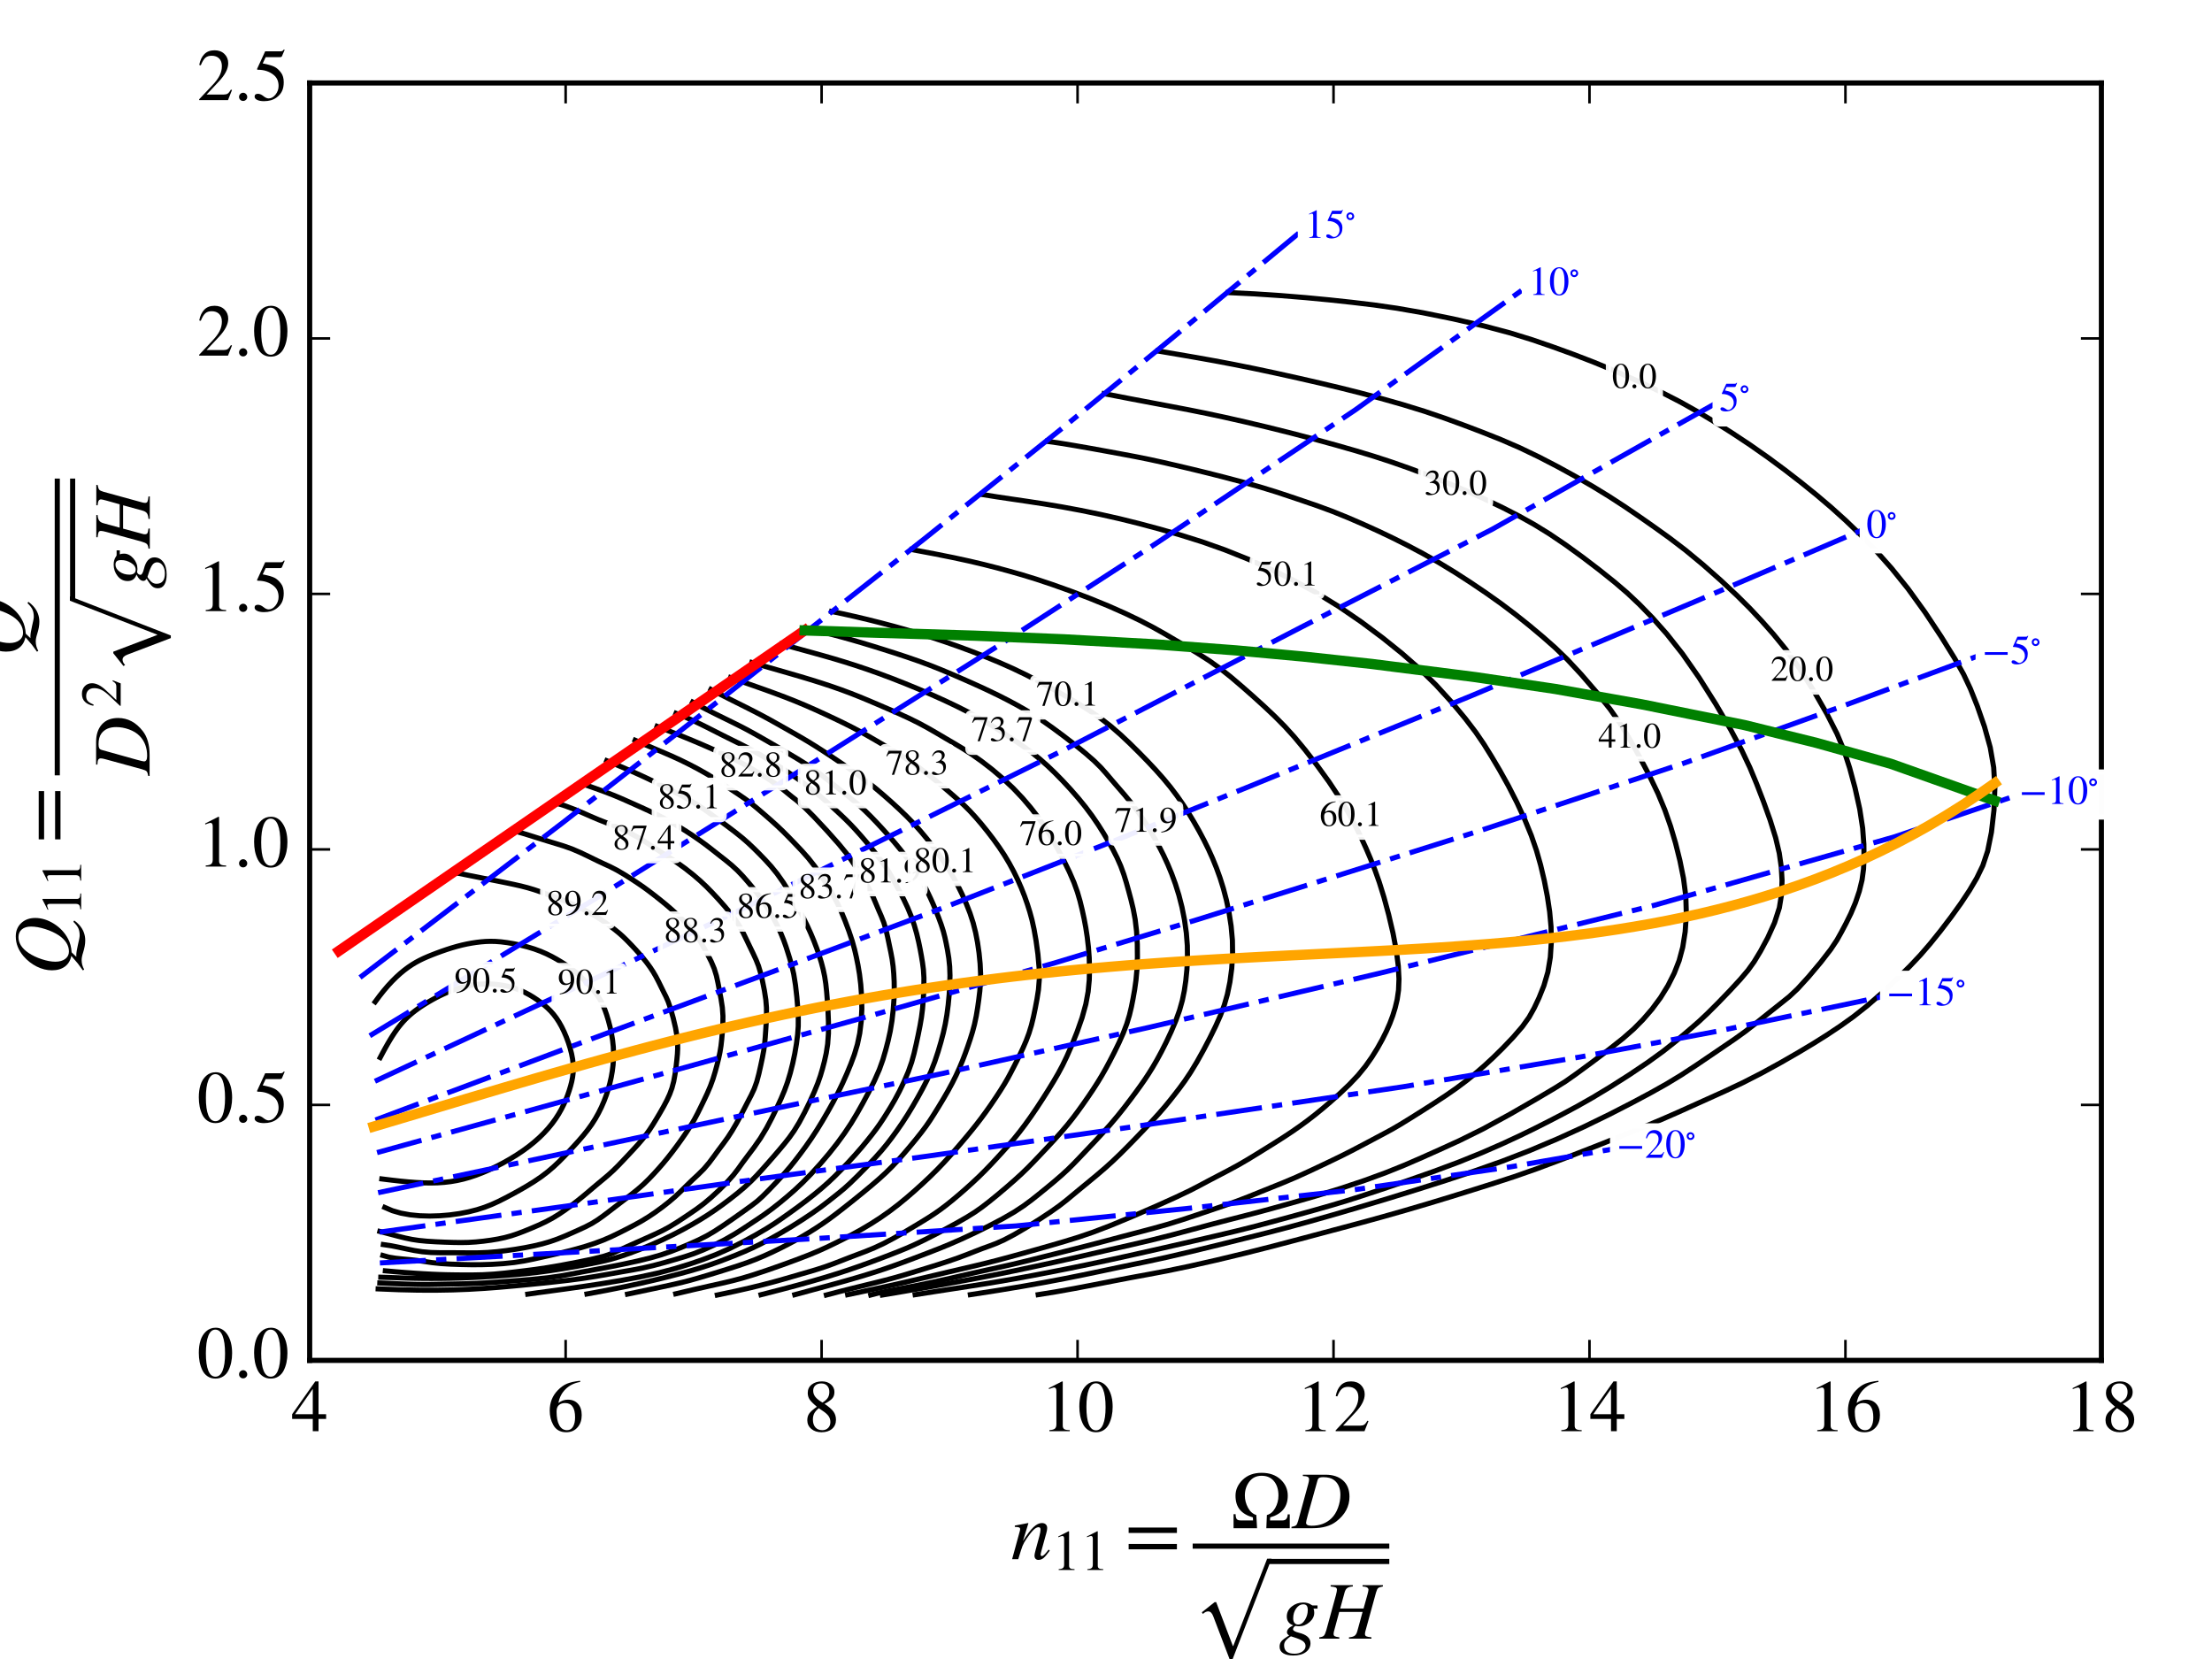<?xml version="1.0" encoding="utf-8" standalone="no"?>
<!DOCTYPE svg PUBLIC "-//W3C//DTD SVG 1.1//EN"
  "http://www.w3.org/Graphics/SVG/1.1/DTD/svg11.dtd">
<!-- Created with matplotlib (https://matplotlib.org/) -->
<svg height="324pt" version="1.1" viewBox="0 0 432 324" width="432pt" xmlns="http://www.w3.org/2000/svg" xmlns:xlink="http://www.w3.org/1999/xlink">
 <defs>
  <style type="text/css">
*{stroke-linecap:butt;stroke-linejoin:round;}
  </style>
 </defs>
 <g id="figure_1">
  <g id="patch_1">
   <path d="M 0 324 
L 432 324 
L 432 0 
L 0 0 
z
" style="fill:#ffffff;"/>
  </g>
  <g id="axes_1">
   <g id="patch_2">
    <path d="M 60.48 265.68 
L 410.4 265.68 
L 410.4 16.2 
L 60.48 16.2 
z
" style="fill:#ffffff;"/>
   </g>
   <g id="line2d_1">
    <path clip-path="url(#pb7564295f6)" d="M 74.252 206.536 
L 74.766 205.566 
L 75.256 204.669 
L 75.725 203.839 
L 76.179 203.072 
L 76.619 202.364 
L 77.05 201.708 
L 77.475 201.101 
L 77.897 200.537 
L 78.321 200.012 
L 78.749 199.52 
L 79.186 199.057 
L 79.635 198.618 
L 80.099 198.197 
L 80.582 197.792 
L 81.084 197.398 
L 81.605 197.015 
L 82.147 196.64 
L 82.709 196.273 
L 83.292 195.91 
L 83.897 195.55 
L 84.523 195.193 
L 85.172 194.843 
L 85.843 194.501 
L 86.536 194.169 
L 87.253 193.851 
L 87.994 193.548 
L 88.759 193.264 
L 89.549 193.002 
L 90.366 192.767 
L 91.211 192.564 
L 92.086 192.397 
L 92.993 192.271 
L 93.932 192.19 
L 94.902 192.158 
L 95.892 192.176 
L 96.892 192.248 
L 97.893 192.373 
L 98.883 192.554 
L 99.852 192.793 
L 100.791 193.091 
L 101.694 193.444 
L 102.56 193.846 
L 103.389 194.288 
L 104.179 194.764 
L 104.93 195.265 
L 105.641 195.785 
L 106.312 196.318 
L 106.946 196.874 
L 107.545 197.467 
L 108.114 198.112 
L 108.656 198.822 
L 109.174 199.612 
L 109.673 200.496 
L 110.15 201.471 
L 110.594 202.512 
L 110.994 203.593 
L 111.34 204.686 
L 111.619 205.764 
L 111.82 206.8 
L 111.935 207.773 
L 111.968 208.688 
L 111.926 209.562 
L 111.818 210.412 
L 111.651 211.252 
L 111.433 212.099 
L 111.171 212.967 
L 110.866 213.86 
L 110.512 214.771 
L 110.104 215.696 
L 109.638 216.628 
L 109.108 217.563 
L 108.508 218.495 
L 107.836 219.419 
L 107.089 220.334 
L 106.264 221.238 
L 105.36 222.131 
L 104.374 223.009 
L 103.305 223.873 
L 102.15 224.719 
L 100.918 225.544 
L 99.629 226.337 
L 98.3 227.09 
L 96.952 227.793 
L 95.602 228.437 
L 94.27 229.013 
L 92.974 229.512 
L 91.711 229.933 
L 90.47 230.281 
L 89.237 230.558 
L 88 230.768 
L 86.746 230.914 
L 85.462 231.002 
L 84.136 231.033 
L 82.754 231.011 
L 81.305 230.941 
L 79.775 230.825 
L 78.151 230.668 
L 76.421 230.473 
L 74.573 230.244 
" style="fill:none;stroke:#000000;stroke-linecap:square;"/>
   </g>
   <g id="line2d_2">
    <path clip-path="url(#pb7564295f6)" d="M 73.271 195.657 
L 74.121 194.508 
L 74.956 193.457 
L 75.777 192.498 
L 76.584 191.628 
L 77.377 190.84 
L 78.159 190.13 
L 78.93 189.492 
L 79.691 188.922 
L 80.442 188.415 
L 81.185 187.965 
L 81.93 187.562 
L 82.694 187.191 
L 83.494 186.84 
L 84.346 186.492 
L 85.262 186.138 
L 86.231 185.783 
L 87.232 185.438 
L 88.244 185.114 
L 89.247 184.823 
L 90.226 184.573 
L 91.181 184.362 
L 92.116 184.188 
L 93.033 184.048 
L 93.935 183.941 
L 94.836 183.868 
L 95.767 183.838 
L 96.759 183.859 
L 97.841 183.941 
L 99.041 184.092 
L 100.34 184.311 
L 101.69 184.594 
L 103.042 184.937 
L 104.349 185.336 
L 105.569 185.785 
L 106.694 186.272 
L 107.73 186.785 
L 108.685 187.311 
L 109.565 187.834 
L 110.38 188.351 
L 111.148 188.877 
L 111.892 189.434 
L 112.633 190.043 
L 113.391 190.725 
L 114.167 191.48 
L 114.933 192.284 
L 115.659 193.11 
L 116.318 193.932 
L 116.882 194.726 
L 117.358 195.511 
L 117.768 196.327 
L 118.135 197.213 
L 118.483 198.209 
L 118.823 199.335 
L 119.141 200.558 
L 119.417 201.837 
L 119.634 203.13 
L 119.773 204.399 
L 119.83 205.632 
L 119.812 206.837 
L 119.725 208.023 
L 119.578 209.198 
L 119.374 210.369 
L 119.112 211.538 
L 118.792 212.706 
L 118.411 213.875 
L 117.969 215.045 
L 117.463 216.212 
L 116.893 217.367 
L 116.257 218.499 
L 115.554 219.6 
L 114.785 220.663 
L 113.958 221.698 
L 113.082 222.716 
L 112.167 223.728 
L 111.223 224.748 
L 110.251 225.78 
L 109.232 226.814 
L 108.147 227.838 
L 106.976 228.841 
L 105.7 229.812 
L 104.329 230.741 
L 102.9 231.625 
L 101.454 232.46 
L 100.031 233.242 
L 98.667 233.966 
L 97.347 234.63 
L 96.021 235.234 
L 94.636 235.776 
L 93.143 236.255 
L 91.496 236.67 
L 89.71 237.012 
L 87.824 237.271 
L 85.878 237.435 
L 83.912 237.493 
L 81.964 237.435 
L 80.075 237.249 
L 78.283 236.923 
L 76.63 236.448 
L 75.153 235.812 
" style="fill:none;stroke:#000000;stroke-linecap:square;"/>
   </g>
   <g id="line2d_3">
    <path clip-path="url(#pb7564295f6)" d="M 89.464 170.538 
L 91.9 171.028 
L 94.033 171.452 
L 95.912 171.822 
L 97.58 172.153 
L 99.085 172.458 
L 100.471 172.751 
L 101.779 173.048 
L 103.042 173.373 
L 104.291 173.746 
L 105.556 174.173 
L 106.866 174.647 
L 108.244 175.155 
L 109.652 175.689 
L 111.02 176.242 
L 112.289 176.807 
L 113.467 177.381 
L 114.579 177.96 
L 115.657 178.553 
L 116.739 179.197 
L 117.861 179.932 
L 119.006 180.746 
L 120.072 181.555 
L 120.96 182.279 
L 121.697 182.937 
L 122.406 183.627 
L 123.189 184.433 
L 124.026 185.325 
L 124.849 186.24 
L 125.61 187.13 
L 126.307 188.002 
L 126.945 188.872 
L 127.535 189.764 
L 128.092 190.715 
L 128.633 191.75 
L 129.149 192.807 
L 129.625 193.775 
L 130.056 194.628 
L 130.487 195.609 
L 130.967 197.009 
L 131.481 198.833 
L 131.928 200.732 
L 132.212 202.364 
L 132.334 203.68 
L 132.347 204.795 
L 132.296 205.831 
L 132.194 206.929 
L 132.048 208.225 
L 131.851 209.695 
L 131.584 211.166 
L 131.232 212.491 
L 130.791 213.693 
L 130.26 214.851 
L 129.647 216.019 
L 128.977 217.202 
L 128.274 218.392 
L 127.558 219.563 
L 126.843 220.663 
L 126.137 221.652 
L 125.405 222.574 
L 124.595 223.512 
L 123.678 224.52 
L 122.702 225.566 
L 121.731 226.597 
L 120.789 227.583 
L 119.841 228.527 
L 118.849 229.432 
L 117.82 230.304 
L 116.799 231.149 
L 115.819 231.975 
L 114.851 232.801 
L 113.835 233.653 
L 112.731 234.543 
L 111.56 235.443 
L 110.357 236.319 
L 109.137 237.147 
L 107.873 237.918 
L 106.537 238.63 
L 105.142 239.283 
L 103.748 239.881 
L 102.407 240.429 
L 101.122 240.921 
L 99.862 241.344 
L 98.594 241.689 
L 97.285 241.969 
L 95.9 242.202 
L 94.427 242.399 
L 92.923 242.551 
L 91.454 242.642 
L 90.027 242.669 
L 88.539 242.647 
L 86.883 242.595 
L 85.087 242.518 
L 83.332 242.408 
L 81.791 242.257 
L 80.45 242.055 
L 79.167 241.79 
L 77.793 241.45 
L 76.182 241.024 
L 74.187 240.5 
" style="fill:none;stroke:#000000;stroke-linecap:square;"/>
   </g>
   <g id="line2d_4">
    <path clip-path="url(#pb7564295f6)" d="M 100.916 162.401 
L 102.162 162.766 
L 103.42 163.151 
L 104.695 163.552 
L 105.997 163.962 
L 107.33 164.377 
L 108.704 164.792 
L 110.139 165.237 
L 111.675 165.783 
L 113.344 166.496 
L 115.061 167.317 
L 116.663 168.103 
L 118.015 168.735 
L 119.218 169.291 
L 120.478 169.939 
L 121.922 170.786 
L 123.399 171.72 
L 124.693 172.575 
L 125.714 173.28 
L 126.637 173.955 
L 127.662 174.738 
L 128.832 175.657 
L 130.023 176.628 
L 131.115 177.566 
L 132.101 178.462 
L 133.039 179.348 
L 133.975 180.264 
L 134.902 181.259 
L 135.797 182.39 
L 136.645 183.673 
L 137.448 185.045 
L 138.21 186.434 
L 138.908 187.808 
L 139.489 189.179 
L 139.913 190.562 
L 140.225 191.988 
L 140.512 193.497 
L 140.817 195.103 
L 141.072 196.768 
L 141.192 198.443 
L 141.171 200.073 
L 141.072 201.596 
L 140.954 202.968 
L 140.81 204.236 
L 140.61 205.477 
L 140.341 206.741 
L 140.02 208.033 
L 139.661 209.351 
L 139.248 210.702 
L 138.741 212.101 
L 138.123 213.545 
L 137.453 214.967 
L 136.815 216.28 
L 136.229 217.468 
L 135.617 218.622 
L 134.894 219.842 
L 134.051 221.14 
L 133.141 222.462 
L 132.211 223.754 
L 131.286 224.986 
L 130.384 226.135 
L 129.508 227.196 
L 128.626 228.21 
L 127.702 229.228 
L 126.714 230.265 
L 125.658 231.293 
L 124.532 232.28 
L 123.366 233.217 
L 122.206 234.107 
L 121.092 234.955 
L 120.011 235.781 
L 118.931 236.61 
L 117.828 237.447 
L 116.698 238.249 
L 115.545 238.963 
L 114.359 239.579 
L 113.112 240.157 
L 111.78 240.755 
L 110.368 241.373 
L 108.908 241.964 
L 107.429 242.481 
L 105.901 242.925 
L 104.271 243.314 
L 102.504 243.667 
L 100.661 243.98 
L 98.83 244.244 
L 97.067 244.453 
L 95.334 244.598 
L 93.576 244.671 
L 91.761 244.681 
L 89.89 244.664 
L 87.971 244.657 
L 86.043 244.657 
L 84.186 244.61 
L 82.475 244.465 
L 80.907 244.223 
L 79.423 243.922 
L 77.963 243.603 
L 76.465 243.304 
L 74.869 243.065 
" style="fill:none;stroke:#000000;stroke-linecap:square;"/>
   </g>
   <g id="line2d_5">
    <path clip-path="url(#pb7564295f6)" d="M 108.582 156.829 
L 110.428 157.401 
L 112.16 158.052 
L 113.797 158.742 
L 115.356 159.428 
L 116.853 160.067 
L 118.314 160.639 
L 119.814 161.223 
L 121.435 161.924 
L 123.141 162.761 
L 124.75 163.639 
L 126.124 164.479 
L 127.395 165.317 
L 128.785 166.222 
L 130.375 167.234 
L 132.066 168.351 
L 133.746 169.559 
L 135.328 170.802 
L 136.732 172.006 
L 137.957 173.158 
L 139.115 174.338 
L 140.305 175.617 
L 141.492 176.953 
L 142.587 178.261 
L 143.543 179.516 
L 144.369 180.769 
L 145.085 182.074 
L 145.748 183.434 
L 146.421 184.839 
L 147.094 186.23 
L 147.68 187.502 
L 148.126 188.631 
L 148.502 189.878 
L 148.898 191.525 
L 149.285 193.446 
L 149.566 195.264 
L 149.691 196.8 
L 149.701 198.231 
L 149.64 199.718 
L 149.547 201.203 
L 149.451 202.568 
L 149.339 203.836 
L 149.161 205.138 
L 148.896 206.556 
L 148.573 208.078 
L 148.216 209.672 
L 147.803 211.234 
L 147.298 212.645 
L 146.702 213.913 
L 146.048 215.168 
L 145.359 216.507 
L 144.626 217.92 
L 143.835 219.375 
L 142.999 220.805 
L 142.147 222.123 
L 141.291 223.309 
L 140.41 224.481 
L 139.481 225.756 
L 138.496 227.076 
L 137.455 228.301 
L 136.366 229.382 
L 135.254 230.416 
L 134.139 231.498 
L 133.009 232.616 
L 131.838 233.712 
L 130.613 234.757 
L 129.336 235.758 
L 128.013 236.724 
L 126.651 237.641 
L 125.26 238.489 
L 123.843 239.272 
L 122.394 240.026 
L 120.904 240.782 
L 119.361 241.525 
L 117.754 242.218 
L 116.082 242.84 
L 114.37 243.397 
L 112.641 243.896 
L 110.914 244.346 
L 109.203 244.759 
L 107.512 245.148 
L 105.83 245.525 
L 104.138 245.903 
L 102.369 246.262 
L 100.428 246.564 
L 98.289 246.784 
L 96.088 246.924 
L 93.973 246.988 
L 91.966 246.992 
L 89.992 246.953 
L 88.011 246.884 
L 86.115 246.769 
L 84.414 246.591 
L 82.905 246.369 
L 81.474 246.161 
L 80.032 246.006 
L 78.596 245.877 
L 77.211 245.728 
L 75.922 245.514 
L 74.774 245.188 
" style="fill:none;stroke:#000000;stroke-linecap:square;"/>
   </g>
   <g id="line2d_6">
    <path clip-path="url(#pb7564295f6)" d="M 113.823 153.114 
L 116.305 153.981 
L 118.236 154.688 
L 119.779 155.288 
L 121.094 155.835 
L 122.344 156.383 
L 123.691 156.985 
L 125.196 157.659 
L 126.726 158.357 
L 128.126 159.02 
L 129.35 159.635 
L 130.496 160.251 
L 131.668 160.917 
L 132.898 161.649 
L 134.152 162.432 
L 135.396 163.248 
L 136.59 164.072 
L 137.695 164.873 
L 138.686 165.628 
L 139.629 166.37 
L 140.621 167.151 
L 141.723 168.011 
L 142.883 168.964 
L 144.029 170.014 
L 145.101 171.137 
L 146.074 172.251 
L 146.926 173.269 
L 147.686 174.208 
L 148.44 175.207 
L 149.268 176.398 
L 150.157 177.783 
L 151.029 179.274 
L 151.816 180.785 
L 152.49 182.245 
L 153.038 183.585 
L 153.468 184.781 
L 153.837 185.926 
L 154.214 187.139 
L 154.62 188.54 
L 155.014 190.253 
L 155.356 192.378 
L 155.624 194.734 
L 155.809 196.966 
L 155.902 198.808 
L 155.895 200.409 
L 155.777 202.037 
L 155.547 203.842 
L 155.221 205.756 
L 154.815 207.685 
L 154.341 209.56 
L 153.805 211.334 
L 153.209 212.978 
L 152.53 214.588 
L 151.729 216.32 
L 150.782 218.27 
L 149.7 220.322 
L 148.501 222.314 
L 147.238 224.122 
L 146.034 225.717 
L 145.016 227.079 
L 144.164 228.273 
L 143.236 229.479 
L 141.992 230.873 
L 140.448 232.419 
L 138.846 233.896 
L 137.409 235.099 
L 136.138 236.051 
L 134.889 236.911 
L 133.542 237.82 
L 132.125 238.748 
L 130.725 239.604 
L 129.386 240.327 
L 127.974 241.002 
L 126.306 241.75 
L 124.327 242.628 
L 122.333 243.519 
L 120.68 244.274 
L 119.434 244.83 
L 118.059 245.304 
L 115.948 245.834 
L 112.981 246.458 
L 109.74 247.074 
L 106.854 247.57 
L 104.566 247.909 
L 102.603 248.16 
L 100.661 248.395 
L 98.598 248.634 
L 96.448 248.835 
L 94.259 248.958 
L 92.124 249.001 
L 90.174 248.997 
L 88.529 248.979 
L 87.126 248.954 
L 85.771 248.914 
L 84.288 248.851 
L 82.646 248.762 
L 80.884 248.65 
L 79.039 248.517 
L 77.153 248.364 
L 75.262 248.195 
" style="fill:none;stroke:#000000;stroke-linecap:square;"/>
   </g>
   <g id="line2d_7">
    <path clip-path="url(#pb7564295f6)" d="M 118.501 148.573 
L 121.111 149.66 
L 123.256 150.581 
L 125.042 151.379 
L 126.579 152.095 
L 127.973 152.774 
L 129.334 153.457 
L 130.767 154.186 
L 132.309 154.978 
L 133.868 155.809 
L 135.34 156.645 
L 136.654 157.469 
L 137.883 158.313 
L 139.149 159.227 
L 140.56 160.258 
L 142.085 161.382 
L 143.599 162.531 
L 144.973 163.636 
L 146.157 164.673 
L 147.234 165.692 
L 148.299 166.753 
L 149.423 167.91 
L 150.596 169.201 
L 151.785 170.664 
L 152.957 172.324 
L 154.083 174.122 
L 155.135 175.948 
L 156.086 177.693 
L 156.929 179.314 
L 157.678 180.843 
L 158.35 182.319 
L 158.956 183.769 
L 159.5 185.194 
L 159.983 186.59 
L 160.406 187.961 
L 160.765 189.324 
L 161.055 190.704 
L 161.275 192.131 
L 161.441 193.674 
L 161.579 195.417 
L 161.707 197.43 
L 161.796 199.624 
L 161.792 201.827 
L 161.644 203.87 
L 161.36 205.691 
L 161 207.308 
L 160.622 208.746 
L 160.223 210.095 
L 159.724 211.525 
L 159.039 213.209 
L 158.143 215.196 
L 157.125 217.276 
L 156.086 219.209 
L 155.106 220.811 
L 154.157 222.156 
L 153.181 223.391 
L 152.127 224.65 
L 151.01 225.95 
L 149.884 227.235 
L 148.804 228.449 
L 147.762 229.585 
L 146.671 230.694 
L 145.442 231.832 
L 144.026 233.027 
L 142.505 234.226 
L 140.983 235.365 
L 139.546 236.388 
L 138.154 237.32 
L 136.708 238.226 
L 135.108 239.165 
L 133.316 240.158 
L 131.359 241.173 
L 129.265 242.178 
L 127.083 243.14 
L 124.918 244.021 
L 122.887 244.786 
L 121.087 245.403 
L 119.4 245.901 
L 117.578 246.345 
L 115.372 246.803 
L 112.726 247.297 
L 109.893 247.782 
L 107.154 248.206 
L 104.74 248.526 
L 102.606 248.759 
L 100.603 248.937 
L 98.585 249.097 
L 96.491 249.25 
L 94.344 249.389 
L 92.169 249.503 
L 90.003 249.586 
L 87.898 249.64 
L 85.914 249.669 
L 84.103 249.676 
L 82.447 249.665 
L 80.885 249.639 
L 79.358 249.601 
L 77.803 249.552 
L 76.162 249.498 
L 74.372 249.439 
" style="fill:none;stroke:#000000;stroke-linecap:square;"/>
   </g>
   <g id="line2d_8">
    <path clip-path="url(#pb7564295f6)" d="M 124.044 144.577 
L 126.171 145.511 
L 128.01 146.296 
L 129.666 146.999 
L 131.244 147.685 
L 132.85 148.422 
L 134.574 149.267 
L 136.371 150.21 
L 138.121 151.199 
L 139.736 152.192 
L 141.26 153.18 
L 142.756 154.161 
L 144.234 155.135 
L 145.631 156.1 
L 146.896 157.058 
L 148.076 158.031 
L 149.259 159.048 
L 150.49 160.121 
L 151.723 161.231 
L 152.907 162.357 
L 154.063 163.519 
L 155.269 164.767 
L 156.568 166.137 
L 157.884 167.616 
L 159.113 169.177 
L 160.189 170.739 
L 161.088 172.155 
L 161.801 173.308 
L 162.394 174.295 
L 162.961 175.295 
L 163.572 176.467 
L 164.255 177.936 
L 165.02 179.786 
L 165.786 181.828 
L 166.43 183.753 
L 166.893 185.41 
L 167.247 186.94 
L 167.565 188.513 
L 167.858 190.257 
L 168.104 192.28 
L 168.271 194.596 
L 168.315 197.051 
L 168.195 199.484 
L 167.904 201.802 
L 167.455 203.948 
L 166.868 205.915 
L 166.171 207.794 
L 165.393 209.675 
L 164.548 211.572 
L 163.638 213.459 
L 162.668 215.316 
L 161.656 217.136 
L 160.619 218.914 
L 159.559 220.642 
L 158.471 222.31 
L 157.361 223.899 
L 156.278 225.367 
L 155.283 226.666 
L 154.321 227.864 
L 153.199 229.165 
L 151.771 230.725 
L 150.232 232.338 
L 148.911 233.66 
L 147.904 234.568 
L 146.815 235.408 
L 145.227 236.554 
L 143.22 237.974 
L 141.223 239.354 
L 139.556 240.449 
L 138.056 241.33 
L 136.437 242.15 
L 134.593 242.98 
L 132.69 243.769 
L 130.889 244.462 
L 129.083 245.077 
L 127.002 245.672 
L 124.477 246.286 
L 121.679 246.894 
L 118.853 247.455 
L 116.182 247.95 
L 113.747 248.395 
L 111.598 248.804 
L 109.498 249.185 
L 107.014 249.538 
L 103.862 249.861 
L 100.464 250.142 
L 97.438 250.367 
L 95.091 250.53 
L 93.102 250.641 
L 91.089 250.713 
L 88.994 250.759 
L 87.033 250.793 
L 85.383 250.825 
L 83.953 250.85 
L 82.559 250.855 
L 81.078 250.833 
L 79.499 250.788 
L 77.823 250.725 
L 76.049 250.648 
L 74.178 250.562 
" style="fill:none;stroke:#000000;stroke-linecap:square;"/>
   </g>
   <g id="line2d_9">
    <path clip-path="url(#pb7564295f6)" d="M 128.329 141.857 
L 129.994 142.505 
L 131.696 143.177 
L 133.417 143.867 
L 135.139 144.574 
L 136.847 145.294 
L 138.525 146.024 
L 140.166 146.761 
L 141.769 147.502 
L 143.318 148.244 
L 144.775 148.982 
L 146.109 149.713 
L 147.387 150.467 
L 148.726 151.295 
L 150.169 152.212 
L 151.573 153.16 
L 152.784 154.068 
L 153.792 154.896 
L 154.689 155.624 
L 155.634 156.354 
L 156.966 157.521 
L 159.016 159.573 
L 161.533 162.271 
L 163.821 164.848 
L 165.343 166.707 
L 166.298 168.035 
L 167.079 169.226 
L 167.876 170.468 
L 168.654 171.72 
L 169.374 172.939 
L 170.017 174.131 
L 170.577 175.317 
L 171.079 176.508 
L 171.577 177.699 
L 172.104 178.905 
L 172.61 180.188 
L 173.035 181.612 
L 173.381 183.127 
L 173.689 184.613 
L 173.981 186.003 
L 174.235 187.362 
L 174.424 188.758 
L 174.551 190.207 
L 174.628 191.702 
L 174.65 193.295 
L 174.596 195.102 
L 174.448 197.175 
L 174.201 199.345 
L 173.857 201.406 
L 173.433 203.313 
L 172.958 205.133 
L 172.424 206.952 
L 171.734 208.881 
L 170.792 211.022 
L 169.662 213.284 
L 168.491 215.475 
L 167.363 217.483 
L 166.209 219.391 
L 164.94 221.3 
L 163.516 223.257 
L 161.929 225.266 
L 160.2 227.298 
L 158.439 229.233 
L 156.769 230.938 
L 155.219 232.394 
L 153.725 233.699 
L 152.235 234.933 
L 150.772 236.082 
L 149.379 237.106 
L 148.039 238.025 
L 146.662 238.939 
L 145.156 239.936 
L 143.464 241.007 
L 141.541 242.106 
L 139.432 243.171 
L 137.345 244.111 
L 135.477 244.844 
L 133.751 245.419 
L 131.912 245.966 
L 129.81 246.567 
L 127.606 247.155 
L 125.514 247.64 
L 123.531 248.019 
L 121.435 248.383 
L 119.039 248.807 
L 116.419 249.263 
L 113.738 249.682 
L 111.095 250.031 
L 108.468 250.332 
L 105.822 250.613 
L 103.129 250.884 
L 100.37 251.146 
L 97.526 251.396 
L 94.592 251.618 
L 91.565 251.796 
L 88.426 251.917 
L 85.13 251.974 
L 81.633 251.964 
L 77.889 251.879 
L 73.854 251.715 
" style="fill:none;stroke:#000000;stroke-linecap:square;"/>
   </g>
   <g id="line2d_10">
    <path clip-path="url(#pb7564295f6)" d="M 132.028 139.315 
L 133.736 140.01 
L 135.33 140.717 
L 136.821 141.424 
L 138.219 142.118 
L 139.535 142.786 
L 140.783 143.419 
L 141.999 144.03 
L 143.222 144.635 
L 144.482 145.258 
L 145.802 145.933 
L 147.193 146.684 
L 148.636 147.505 
L 150.1 148.381 
L 151.548 149.286 
L 152.933 150.177 
L 154.219 151.026 
L 155.424 151.848 
L 156.574 152.669 
L 157.66 153.48 
L 158.632 154.23 
L 159.487 154.912 
L 160.383 155.665 
L 161.501 156.652 
L 162.795 157.826 
L 164.042 158.98 
L 165.095 159.98 
L 166.048 160.933 
L 167.032 161.978 
L 168.069 163.135 
L 169.106 164.338 
L 170.105 165.54 
L 171.065 166.739 
L 171.987 167.939 
L 172.847 169.127 
L 173.605 170.287 
L 174.269 171.439 
L 174.933 172.676 
L 175.686 174.082 
L 176.492 175.635 
L 177.266 177.277 
L 177.956 178.958 
L 178.543 180.648 
L 179.019 182.314 
L 179.399 183.908 
L 179.703 185.379 
L 179.953 186.735 
L 180.166 188.027 
L 180.342 189.364 
L 180.44 190.968 
L 180.426 192.991 
L 180.321 195.156 
L 180.165 197.062 
L 179.961 198.672 
L 179.682 200.292 
L 179.321 202.105 
L 178.92 203.974 
L 178.514 205.737 
L 178.041 207.453 
L 177.396 209.28 
L 176.564 211.23 
L 175.661 213.105 
L 174.794 214.73 
L 173.983 216.126 
L 173.22 217.371 
L 172.494 218.513 
L 171.791 219.563 
L 171.085 220.551 
L 170.307 221.574 
L 169.383 222.74 
L 168.288 224.068 
L 167.029 225.519 
L 165.647 227.03 
L 164.258 228.484 
L 162.978 229.77 
L 161.772 230.913 
L 160.495 232.041 
L 159.052 233.238 
L 157.47 234.483 
L 155.801 235.736 
L 154.141 236.936 
L 152.619 238.01 
L 151.248 238.949 
L 149.705 239.928 
L 147.634 241.141 
L 145.077 242.539 
L 142.384 243.889 
L 139.825 245.013 
L 137.321 245.966 
L 134.716 246.856 
L 131.87 247.734 
L 128.667 248.58 
L 125.032 249.371 
L 121.144 250.091 
L 117.288 250.728 
L 113.685 251.274 
L 110.409 251.738 
L 107.513 252.131 
L 105.052 252.462 
L 103.077 252.743 
" style="fill:none;stroke:#000000;stroke-linecap:square;"/>
   </g>
   <g id="line2d_11">
    <path clip-path="url(#pb7564295f6)" d="M 135.274 137.127 
L 136.639 137.863 
L 138.088 138.611 
L 139.568 139.355 
L 141.026 140.074 
L 142.408 140.751 
L 143.661 141.368 
L 144.799 141.94 
L 145.947 142.54 
L 147.242 143.249 
L 148.698 144.072 
L 150.191 144.929 
L 151.594 145.741 
L 152.91 146.509 
L 154.245 147.296 
L 155.695 148.162 
L 157.245 149.122 
L 158.815 150.167 
L 160.338 151.283 
L 161.821 152.45 
L 163.303 153.642 
L 164.803 154.836 
L 166.271 156.015 
L 167.638 157.161 
L 168.868 158.277 
L 170.026 159.412 
L 171.197 160.627 
L 172.412 161.936 
L 173.608 163.27 
L 174.715 164.551 
L 175.713 165.757 
L 176.64 166.93 
L 177.538 168.117 
L 178.413 169.344 
L 179.247 170.63 
L 180.02 171.978 
L 180.712 173.314 
L 181.305 174.532 
L 181.798 175.582 
L 182.254 176.607 
L 182.75 177.787 
L 183.299 179.172 
L 183.822 180.597 
L 184.236 181.895 
L 184.54 183.073 
L 184.798 184.279 
L 185.06 185.639 
L 185.302 187.152 
L 185.469 188.775 
L 185.53 190.483 
L 185.493 192.296 
L 185.373 194.237 
L 185.18 196.252 
L 184.922 198.216 
L 184.607 200.024 
L 184.225 201.74 
L 183.76 203.504 
L 183.202 205.404 
L 182.553 207.355 
L 181.822 209.238 
L 181.015 210.998 
L 180.143 212.691 
L 179.214 214.378 
L 178.238 216.074 
L 177.226 217.741 
L 176.189 219.339 
L 175.152 220.839 
L 174.147 222.217 
L 173.184 223.472 
L 172.143 224.73 
L 170.855 226.169 
L 169.233 227.879 
L 167.512 229.624 
L 166.002 231.094 
L 164.875 232.114 
L 163.944 232.887 
L 162.961 233.671 
L 161.762 234.621 
L 160.317 235.72 
L 158.61 236.935 
L 156.68 238.222 
L 154.627 239.516 
L 152.552 240.756 
L 150.537 241.895 
L 148.648 242.897 
L 146.941 243.732 
L 145.37 244.433 
L 143.817 245.075 
L 142.174 245.725 
L 140.422 246.389 
L 138.589 247.036 
L 136.693 247.645 
L 134.704 248.227 
L 132.573 248.807 
L 130.252 249.405 
L 127.706 250.026 
L 124.904 250.669 
L 121.813 251.331 
L 118.401 252.012 
L 114.637 252.711 
" style="fill:none;stroke:#000000;stroke-linecap:square;"/>
   </g>
   <g id="line2d_12">
    <path clip-path="url(#pb7564295f6)" d="M 138.844 134.644 
L 140.586 135.558 
L 142.284 136.423 
L 143.943 137.254 
L 145.569 138.066 
L 147.167 138.875 
L 148.743 139.694 
L 150.3 140.536 
L 151.84 141.394 
L 153.361 142.254 
L 154.86 143.105 
L 156.339 143.955 
L 157.799 144.818 
L 159.246 145.709 
L 160.737 146.665 
L 162.349 147.729 
L 164.142 148.934 
L 166.039 150.238 
L 167.895 151.559 
L 169.579 152.824 
L 171.101 154.045 
L 172.563 155.285 
L 174.057 156.604 
L 175.581 157.999 
L 177.069 159.43 
L 178.458 160.855 
L 179.745 162.28 
L 180.969 163.743 
L 182.169 165.281 
L 183.337 166.873 
L 184.427 168.457 
L 185.398 169.973 
L 186.262 171.449 
L 187.075 172.976 
L 187.891 174.645 
L 188.698 176.453 
L 189.436 178.333 
L 190.05 180.222 
L 190.534 182.124 
L 190.912 184.085 
L 191.209 186.139 
L 191.416 188.218 
L 191.512 190.198 
L 191.481 191.982 
L 191.349 193.618 
L 191.155 195.206 
L 190.928 196.821 
L 190.658 198.443 
L 190.324 200.029 
L 189.918 201.55 
L 189.464 203.008 
L 188.988 204.411 
L 188.5 205.773 
L 187.98 207.13 
L 187.403 208.517 
L 186.748 209.959 
L 185.995 211.473 
L 185.128 213.071 
L 184.179 214.708 
L 183.236 216.267 
L 182.389 217.633 
L 181.632 218.813 
L 180.851 219.944 
L 179.935 221.166 
L 178.866 222.51 
L 177.714 223.903 
L 176.55 225.271 
L 175.393 226.58 
L 174.21 227.841 
L 172.967 229.065 
L 171.646 230.269 
L 170.244 231.477 
L 168.76 232.711 
L 167.23 233.954 
L 165.734 235.15 
L 164.349 236.242 
L 163.084 237.219 
L 161.873 238.118 
L 160.646 238.981 
L 159.372 239.829 
L 158.062 240.654 
L 156.733 241.449 
L 155.375 242.22 
L 153.953 242.984 
L 152.432 243.761 
L 150.814 244.546 
L 149.158 245.299 
L 147.527 245.982 
L 145.918 246.587 
L 144.232 247.166 
L 142.363 247.769 
L 140.309 248.411 
L 138.256 249.037 
L 136.407 249.585 
L 134.836 250.028 
L 133.32 250.418 
L 131.597 250.821 
L 129.404 251.299 
L 126.479 251.917 
L 122.559 252.739 
" style="fill:none;stroke:#000000;stroke-linecap:square;"/>
   </g>
   <g id="line2d_13">
    <path clip-path="url(#pb7564295f6)" d="M 142.674 132.338 
L 144.903 133.122 
L 147.066 133.878 
L 149.173 134.622 
L 151.236 135.368 
L 153.265 136.128 
L 155.271 136.918 
L 157.262 137.748 
L 159.225 138.61 
L 161.127 139.478 
L 162.94 140.327 
L 164.656 141.152 
L 166.293 141.972 
L 167.873 142.806 
L 169.424 143.67 
L 170.991 144.573 
L 172.62 145.526 
L 174.327 146.534 
L 176.062 147.592 
L 177.766 148.697 
L 179.391 149.84 
L 180.928 151 
L 182.378 152.153 
L 183.74 153.278 
L 185.012 154.359 
L 186.189 155.379 
L 187.273 156.335 
L 188.31 157.29 
L 189.364 158.338 
L 190.492 159.561 
L 191.679 160.945 
L 192.875 162.423 
L 194.032 163.933 
L 195.127 165.456 
L 196.152 167.004 
L 197.102 168.59 
L 197.973 170.204 
L 198.761 171.822 
L 199.461 173.421 
L 200.079 174.989 
L 200.623 176.528 
L 201.105 178.047 
L 201.539 179.639 
L 201.946 181.482 
L 202.345 183.745 
L 202.7 186.342 
L 202.933 188.962 
L 202.968 191.303 
L 202.809 193.298 
L 202.528 195.094 
L 202.199 196.834 
L 201.842 198.56 
L 201.435 200.225 
L 200.957 201.787 
L 200.411 203.247 
L 199.811 204.637 
L 199.176 205.99 
L 198.533 207.294 
L 197.915 208.506 
L 197.351 209.592 
L 196.801 210.61 
L 196.177 211.687 
L 195.397 212.941 
L 194.477 214.35 
L 193.5 215.79 
L 192.545 217.143 
L 191.634 218.382 
L 190.733 219.554 
L 189.812 220.709 
L 188.848 221.881 
L 187.828 223.092 
L 186.739 224.359 
L 185.576 225.683 
L 184.339 227.04 
L 183.032 228.405 
L 181.656 229.766 
L 180.21 231.128 
L 178.694 232.5 
L 177.107 233.877 
L 175.453 235.236 
L 173.732 236.551 
L 171.952 237.801 
L 170.126 238.98 
L 168.271 240.084 
L 166.41 241.109 
L 164.601 242.044 
L 162.915 242.879 
L 161.389 243.613 
L 159.836 244.315 
L 157.963 245.091 
L 155.51 246.033 
L 152.608 247.093 
L 149.661 248.125 
L 147.065 248.983 
L 144.933 249.625 
L 143.012 250.134 
L 141.029 250.602 
L 138.711 251.121 
L 135.784 251.783 
L 131.975 252.678 
" style="fill:none;stroke:#000000;stroke-linecap:square;"/>
   </g>
   <g id="line2d_14">
    <path clip-path="url(#pb7564295f6)" d="M 146.828 129.382 
L 148.339 129.833 
L 150.095 130.34 
L 152.035 130.894 
L 154.101 131.487 
L 156.233 132.108 
L 158.369 132.75 
L 160.451 133.403 
L 162.441 134.062 
L 164.343 134.73 
L 166.165 135.409 
L 167.923 136.105 
L 169.672 136.83 
L 171.477 137.598 
L 173.402 138.426 
L 175.427 139.312 
L 177.466 140.246 
L 179.428 141.216 
L 181.26 142.209 
L 182.99 143.206 
L 184.654 144.188 
L 186.294 145.148 
L 187.969 146.152 
L 189.748 147.295 
L 191.693 148.668 
L 193.776 150.281 
L 195.881 152.066 
L 197.889 153.953 
L 199.703 155.869 
L 201.296 157.739 
L 202.653 159.486 
L 203.769 161.057 
L 204.73 162.554 
L 205.662 164.148 
L 206.682 166.003 
L 207.784 168.104 
L 208.847 170.279 
L 209.745 172.352 
L 210.42 174.232 
L 210.93 175.981 
L 211.345 177.679 
L 211.719 179.395 
L 212.053 181.168 
L 212.339 183.028 
L 212.567 185 
L 212.721 187.068 
L 212.783 189.206 
L 212.73 191.395 
L 212.51 193.675 
L 212.061 196.112 
L 211.326 198.759 
L 210.365 201.503 
L 209.324 204.104 
L 208.351 206.321 
L 207.497 208.094 
L 206.674 209.631 
L 205.781 211.161 
L 204.754 212.842 
L 203.633 214.613 
L 202.477 216.377 
L 201.338 218.046 
L 200.221 219.606 
L 199.111 221.069 
L 197.995 222.45 
L 196.87 223.762 
L 195.748 225.017 
L 194.638 226.229 
L 193.534 227.414 
L 192.394 228.596 
L 191.178 229.8 
L 189.86 231.037 
L 188.495 232.266 
L 187.153 233.431 
L 185.9 234.48 
L 184.733 235.413 
L 183.611 236.258 
L 182.491 237.041 
L 181.312 237.809 
L 179.988 238.628 
L 178.432 239.565 
L 176.612 240.642 
L 174.637 241.765 
L 172.641 242.819 
L 170.747 243.701 
L 168.978 244.426 
L 167.307 245.057 
L 165.71 245.662 
L 164.16 246.268 
L 162.63 246.857 
L 161.094 247.41 
L 159.532 247.915 
L 157.948 248.388 
L 156.351 248.849 
L 154.742 249.317 
L 153.055 249.805 
L 151.195 250.324 
L 149.065 250.884 
L 146.568 251.496 
L 143.61 252.169 
L 140.093 252.913 
" style="fill:none;stroke:#000000;stroke-linecap:square;"/>
   </g>
   <g id="line2d_15">
    <path clip-path="url(#pb7564295f6)" d="M 152.67 125.805 
L 154.781 126.396 
L 156.827 126.96 
L 158.837 127.512 
L 160.838 128.071 
L 162.859 128.653 
L 164.926 129.275 
L 167.069 129.954 
L 169.311 130.705 
L 171.663 131.538 
L 174.132 132.459 
L 176.722 133.477 
L 179.388 134.573 
L 182.032 135.71 
L 184.552 136.846 
L 186.868 137.948 
L 188.968 139.008 
L 190.863 140.028 
L 192.566 141.009 
L 194.116 141.962 
L 195.582 142.907 
L 197.035 143.866 
L 198.528 144.858 
L 200.049 145.904 
L 201.574 147.023 
L 203.079 148.234 
L 204.566 149.549 
L 206.054 150.974 
L 207.563 152.517 
L 209.094 154.17 
L 210.597 155.892 
L 212.017 157.635 
L 213.303 159.357 
L 214.456 161.045 
L 215.502 162.7 
L 216.468 164.326 
L 217.363 165.93 
L 218.171 167.524 
L 218.874 169.12 
L 219.464 170.732 
L 219.971 172.37 
L 220.435 174.042 
L 220.893 175.762 
L 221.329 177.589 
L 221.702 179.604 
L 221.97 181.885 
L 222.113 184.389 
L 222.136 186.93 
L 222.046 189.313 
L 221.856 191.416 
L 221.593 193.287 
L 221.289 195.003 
L 220.963 196.64 
L 220.574 198.267 
L 220.062 199.954 
L 219.373 201.759 
L 218.537 203.64 
L 217.641 205.483 
L 216.773 207.171 
L 215.973 208.663 
L 215.191 210.04 
L 214.366 211.397 
L 213.456 212.811 
L 212.482 214.256 
L 211.487 215.682 
L 210.51 217.041 
L 209.525 218.351 
L 208.46 219.685 
L 207.24 221.116 
L 205.85 222.663 
L 204.4 224.225 
L 203.019 225.687 
L 201.812 226.952 
L 200.704 228.083 
L 199.533 229.217 
L 198.142 230.486 
L 196.509 231.911 
L 194.793 233.358 
L 193.167 234.682 
L 191.748 235.777 
L 190.393 236.728 
L 188.881 237.676 
L 187.001 238.756 
L 184.776 239.971 
L 182.457 241.187 
L 180.31 242.269 
L 178.52 243.12 
L 176.97 243.801 
L 175.466 244.414 
L 173.824 245.058 
L 171.989 245.761 
L 170.019 246.496 
L 167.976 247.234 
L 165.895 247.953 
L 163.715 248.669 
L 161.36 249.399 
L 158.751 250.163 
L 155.812 250.98 
L 152.465 251.87 
L 148.633 252.853 
" style="fill:none;stroke:#000000;stroke-linecap:square;"/>
   </g>
   <g id="line2d_16">
    <path clip-path="url(#pb7564295f6)" d="M 157.766 122.731 
L 160.148 123.313 
L 162.328 123.869 
L 164.37 124.414 
L 166.338 124.964 
L 168.296 125.535 
L 170.308 126.143 
L 172.437 126.805 
L 174.718 127.529 
L 177.079 128.305 
L 179.424 129.116 
L 181.661 129.944 
L 183.763 130.779 
L 185.757 131.614 
L 187.673 132.444 
L 189.54 133.266 
L 191.377 134.093 
L 193.201 134.943 
L 195.029 135.829 
L 196.849 136.754 
L 198.633 137.71 
L 200.35 138.689 
L 202.006 139.704 
L 203.7 140.825 
L 205.545 142.127 
L 207.633 143.673 
L 209.846 145.38 
L 211.946 147.08 
L 213.694 148.607 
L 214.994 149.891 
L 216.042 151.064 
L 217.071 152.282 
L 218.279 153.681 
L 219.639 155.255 
L 221.037 156.947 
L 222.359 158.696 
L 223.55 160.457 
L 224.622 162.195 
L 225.587 163.877 
L 226.465 165.493 
L 227.278 167.106 
L 228.055 168.794 
L 228.816 170.63 
L 229.552 172.638 
L 230.234 174.817 
L 230.836 177.166 
L 231.328 179.648 
L 231.687 182.183 
L 231.886 184.689 
L 231.913 187.097 
L 231.8 189.379 
L 231.585 191.513 
L 231.296 193.49 
L 230.905 195.385 
L 230.366 197.301 
L 229.635 199.331 
L 228.742 201.445 
L 227.775 203.51 
L 226.823 205.393 
L 225.941 207.021 
L 225.116 208.437 
L 224.327 209.702 
L 223.55 210.876 
L 222.74 212.038 
L 221.846 213.272 
L 220.818 214.659 
L 219.633 216.213 
L 218.294 217.892 
L 216.802 219.656 
L 215.192 221.448 
L 213.576 223.181 
L 212.075 224.762 
L 210.794 226.113 
L 209.671 227.281 
L 208.562 228.378 
L 207.322 229.517 
L 205.904 230.741 
L 204.391 231.997 
L 202.877 233.225 
L 201.416 234.386 
L 199.874 235.525 
L 198.066 236.713 
L 195.815 238.014 
L 193.17 239.403 
L 190.398 240.767 
L 187.774 241.989 
L 185.5 242.985 
L 183.485 243.812 
L 181.561 244.562 
L 179.567 245.325 
L 177.445 246.129 
L 175.244 246.941 
L 173.015 247.727 
L 170.792 248.462 
L 168.542 249.159 
L 166.218 249.841 
L 163.771 250.529 
L 161.155 251.245 
L 158.322 252.012 
L 155.224 252.851 
" style="fill:none;stroke:#000000;stroke-linecap:square;"/>
   </g>
   <g id="line2d_17">
    <path clip-path="url(#pb7564295f6)" d="M 162.407 119.42 
L 164.616 119.88 
L 166.982 120.409 
L 169.466 120.999 
L 172.029 121.643 
L 174.633 122.332 
L 177.24 123.061 
L 179.812 123.819 
L 182.323 124.605 
L 184.806 125.429 
L 187.305 126.307 
L 189.865 127.253 
L 192.484 128.273 
L 195.115 129.361 
L 197.709 130.51 
L 200.231 131.716 
L 202.705 132.981 
L 205.17 134.308 
L 207.662 135.699 
L 210.161 137.154 
L 212.59 138.665 
L 214.868 140.227 
L 216.937 141.832 
L 218.837 143.481 
L 220.634 145.173 
L 222.389 146.907 
L 224.109 148.665 
L 225.747 150.413 
L 227.256 152.116 
L 228.608 153.759 
L 229.836 155.379 
L 230.986 157.026 
L 232.097 158.742 
L 233.173 160.52 
L 234.195 162.321 
L 235.144 164.109 
L 236.016 165.877 
L 236.82 167.662 
L 237.569 169.505 
L 238.272 171.445 
L 238.922 173.521 
L 239.512 175.773 
L 240.029 178.232 
L 240.436 180.868 
L 240.685 183.616 
L 240.726 186.41 
L 240.551 189.168 
L 240.198 191.788 
L 239.71 194.169 
L 239.106 196.282 
L 238.359 198.287 
L 237.433 200.367 
L 236.305 202.667 
L 235.042 205.083 
L 233.744 207.409 
L 232.509 209.443 
L 231.383 211.121 
L 230.352 212.53 
L 229.399 213.764 
L 228.486 214.922 
L 227.514 216.107 
L 226.376 217.423 
L 224.977 218.959 
L 223.382 220.652 
L 221.733 222.365 
L 220.174 223.962 
L 218.749 225.388 
L 217.351 226.729 
L 215.861 228.079 
L 214.192 229.507 
L 212.452 230.95 
L 210.805 232.301 
L 209.408 233.459 
L 208.202 234.457 
L 206.907 235.463 
L 205.23 236.652 
L 203.02 238.112 
L 200.538 239.665 
L 198.127 241.081 
L 196.108 242.144 
L 194.514 242.853 
L 193.158 243.363 
L 191.846 243.837 
L 190.43 244.385 
L 188.863 245 
L 187.11 245.658 
L 185.15 246.337 
L 183.07 247.01 
L 181.009 247.65 
L 179.104 248.231 
L 177.416 248.742 
L 175.877 249.197 
L 174.408 249.612 
L 172.934 250.005 
L 171.403 250.392 
L 169.773 250.793 
L 168 251.227 
L 166.041 251.712 
L 163.853 252.266 
L 161.393 252.909 
" style="fill:none;stroke:#000000;stroke-linecap:square;"/>
   </g>
   <g id="line2d_18">
    <path clip-path="url(#pb7564295f6)" d="M 178.049 107.33 
L 182.451 108.153 
L 186.171 108.898 
L 189.356 109.589 
L 192.151 110.249 
L 194.703 110.899 
L 197.158 111.563 
L 199.67 112.279 
L 202.418 113.124 
L 205.577 114.178 
L 209.158 115.459 
L 212.888 116.879 
L 216.474 118.344 
L 219.73 119.786 
L 222.624 121.174 
L 225.136 122.48 
L 227.354 123.723 
L 229.474 124.965 
L 231.685 126.266 
L 233.992 127.651 
L 236.272 129.113 
L 238.415 130.651 
L 240.464 132.286 
L 242.534 134.052 
L 244.706 135.963 
L 246.899 137.951 
L 248.982 139.919 
L 250.894 141.846 
L 252.793 143.94 
L 254.882 146.455 
L 257.212 149.464 
L 259.548 152.689 
L 261.618 155.812 
L 263.299 158.65 
L 264.661 161.207 
L 265.792 163.502 
L 266.766 165.621 
L 267.652 167.7 
L 268.513 169.882 
L 269.383 172.335 
L 270.284 175.236 
L 271.208 178.644 
L 272.053 182.247 
L 272.701 185.663 
L 273.083 188.654 
L 273.218 191.217 
L 273.131 193.375 
L 272.865 195.205 
L 272.475 196.827 
L 272.003 198.353 
L 271.438 199.86 
L 270.754 201.416 
L 269.936 203.053 
L 268.988 204.749 
L 267.911 206.478 
L 266.675 208.23 
L 265.217 210.014 
L 263.497 211.827 
L 261.639 213.591 
L 259.84 215.191 
L 258.253 216.544 
L 256.818 217.712 
L 255.417 218.795 
L 253.953 219.872 
L 252.377 220.973 
L 250.649 222.117 
L 248.797 223.294 
L 246.949 224.443 
L 245.23 225.507 
L 243.601 226.499 
L 241.876 227.499 
L 239.897 228.575 
L 237.793 229.677 
L 235.846 230.695 
L 234.218 231.566 
L 232.416 232.496 
L 229.723 233.78 
L 225.744 235.574 
L 221.151 237.569 
L 216.839 239.357 
L 213.407 240.666 
L 210.593 241.623 
L 207.98 242.427 
L 205.29 243.214 
L 202.547 243.994 
L 199.817 244.757 
L 197.152 245.49 
L 194.588 246.174 
L 192.158 246.789 
L 189.831 247.347 
L 187.497 247.89 
L 185.057 248.46 
L 182.551 249.053 
L 180.132 249.626 
L 177.937 250.142 
L 175.893 250.613 
L 173.817 251.079 
L 171.524 251.58 
L 168.83 252.157 
L 165.549 252.849 
" style="fill:none;stroke:#000000;stroke-linecap:square;"/>
   </g>
   <g id="line2d_19">
    <path clip-path="url(#pb7564295f6)" d="M 191.776 96.57 
L 194.805 97.051 
L 197.8 97.495 
L 200.845 97.943 
L 204.024 98.432 
L 207.419 99.001 
L 211.078 99.679 
L 214.891 100.458 
L 218.706 101.318 
L 222.495 102.258 
L 226.37 103.296 
L 230.437 104.457 
L 234.707 105.794 
L 239.157 107.367 
L 243.727 109.193 
L 248.297 111.221 
L 252.759 113.405 
L 257.129 115.791 
L 261.486 118.468 
L 265.83 121.443 
L 269.991 124.545 
L 273.79 127.597 
L 277.233 130.622 
L 280.454 133.785 
L 283.498 137.125 
L 286.161 140.321 
L 288.222 143.023 
L 289.799 145.333 
L 291.27 147.696 
L 292.885 150.421 
L 294.581 153.463 
L 296.246 156.722 
L 297.773 160.027 
L 299.058 163.169 
L 300.066 166.087 
L 300.884 168.965 
L 301.595 171.971 
L 302.193 175.047 
L 302.645 178.068 
L 302.916 181.015 
L 302.971 183.968 
L 302.777 186.948 
L 302.298 189.836 
L 301.519 192.502 
L 300.568 194.869 
L 299.617 196.887 
L 298.62 198.67 
L 297.3 200.513 
L 295.504 202.59 
L 293.49 204.698 
L 291.577 206.577 
L 289.826 208.19 
L 288.123 209.657 
L 286.36 211.078 
L 284.46 212.5 
L 282.36 213.957 
L 280.096 215.444 
L 277.758 216.938 
L 275.482 218.369 
L 273.499 219.588 
L 271.977 220.478 
L 270.577 221.241 
L 268.746 222.215 
L 266.386 223.469 
L 264.017 224.71 
L 262.077 225.692 
L 260.304 226.552 
L 258.222 227.547 
L 255.717 228.73 
L 253.082 229.926 
L 250.577 230.985 
L 248.236 231.927 
L 246.029 232.817 
L 243.853 233.697 
L 241.532 234.589 
L 238.947 235.506 
L 236.205 236.436 
L 233.463 237.361 
L 230.754 238.261 
L 228 239.118 
L 225.138 239.921 
L 222.181 240.7 
L 219.161 241.493 
L 216.095 242.308 
L 212.989 243.123 
L 209.856 243.922 
L 206.729 244.706 
L 203.646 245.477 
L 200.64 246.226 
L 197.736 246.922 
L 194.925 247.553 
L 192.059 248.18 
L 188.957 248.876 
L 185.622 249.642 
L 182.251 250.392 
L 179.035 251.054 
L 176.1 251.623 
L 173.555 252.112 
L 171.506 252.536 
L 170.063 252.907 
" style="fill:none;stroke:#000000;stroke-linecap:square;"/>
   </g>
   <g id="line2d_20">
    <path clip-path="url(#pb7564295f6)" d="M 204.53 86.195 
L 207.037 86.554 
L 209.969 87.035 
L 213.112 87.585 
L 216.251 88.155 
L 219.172 88.694 
L 221.819 89.192 
L 224.425 89.716 
L 227.205 90.323 
L 230.104 90.992 
L 232.99 91.677 
L 235.913 92.391 
L 239.089 93.196 
L 242.572 94.117 
L 246.029 95.086 
L 249.118 96.034 
L 251.894 96.952 
L 254.591 97.863 
L 257.359 98.814 
L 260.253 99.881 
L 263.279 101.106 
L 266.304 102.416 
L 269.189 103.726 
L 271.986 105.059 
L 274.867 106.505 
L 277.908 108.117 
L 281.036 109.888 
L 284.171 111.799 
L 287.253 113.793 
L 290.23 115.806 
L 293.108 117.846 
L 295.942 119.979 
L 298.73 122.207 
L 301.347 124.404 
L 303.71 126.488 
L 306.076 128.776 
L 308.811 131.712 
L 311.797 135.177 
L 314.445 138.496 
L 316.425 141.31 
L 318.148 144.147 
L 320.064 147.568 
L 322.059 151.345 
L 323.789 154.934 
L 325.145 158.191 
L 326.261 161.377 
L 327.237 164.682 
L 328.084 168.082 
L 328.782 171.535 
L 329.236 175.034 
L 329.341 178.569 
L 329.112 181.971 
L 328.636 184.986 
L 327.936 187.599 
L 326.98 190.051 
L 325.751 192.491 
L 324.282 194.866 
L 322.62 197.103 
L 320.851 199.148 
L 319.045 200.973 
L 316.963 202.8 
L 314.171 205.007 
L 310.769 207.57 
L 307.72 209.807 
L 305.698 211.226 
L 303.622 212.522 
L 299.998 214.668 
L 294.907 217.602 
L 289.617 220.486 
L 285.028 222.755 
L 281.105 224.545 
L 277.655 226.088 
L 274.321 227.537 
L 270.671 229.005 
L 266.476 230.542 
L 261.793 232.106 
L 256.799 233.632 
L 252.108 234.985 
L 248.42 236.014 
L 245.669 236.76 
L 243.074 237.436 
L 240.065 238.206 
L 236.64 239.096 
L 232.886 240.105 
L 228.907 241.17 
L 224.813 242.2 
L 220.754 243.147 
L 216.924 244.015 
L 213.42 244.822 
L 209.903 245.632 
L 205.957 246.51 
L 201.797 247.407 
L 198.137 248.18 
L 195.281 248.769 
L 192.534 249.309 
L 189.16 249.945 
L 185.15 250.679 
L 180.807 251.455 
L 176.434 252.216 
L 172.336 252.907 
" style="fill:none;stroke:#000000;stroke-linecap:square;"/>
   </g>
   <g id="line2d_21">
    <path clip-path="url(#pb7564295f6)" d="M 215.628 76.883 
L 220.955 77.913 
L 225.312 78.738 
L 229.004 79.434 
L 232.341 80.075 
L 235.629 80.737 
L 239.176 81.495 
L 243.188 82.4 
L 247.549 83.434 
L 252.08 84.562 
L 256.6 85.745 
L 260.928 86.932 
L 264.879 88.065 
L 268.387 89.129 
L 271.703 90.21 
L 275.131 91.412 
L 278.842 92.797 
L 282.695 94.318 
L 286.505 95.916 
L 290.133 97.544 
L 293.537 99.176 
L 296.684 100.792 
L 299.628 102.433 
L 302.575 104.247 
L 305.74 106.387 
L 309.126 108.844 
L 312.433 111.369 
L 315.348 113.702 
L 317.831 115.831 
L 320.177 118.04 
L 322.693 120.625 
L 325.504 123.794 
L 328.574 127.676 
L 331.845 132.365 
L 335.095 137.515 
L 337.974 142.449 
L 340.165 146.548 
L 341.752 149.911 
L 343.069 153.086 
L 344.404 156.542 
L 345.705 160.167 
L 346.782 163.616 
L 347.492 166.637 
L 347.88 169.341 
L 348.03 171.928 
L 347.949 174.552 
L 347.504 177.293 
L 346.564 180.209 
L 345.235 183.145 
L 343.822 185.772 
L 342.587 187.811 
L 341.39 189.482 
L 339.887 191.255 
L 337.846 193.466 
L 335.557 195.842 
L 333.458 197.935 
L 331.831 199.462 
L 330.447 200.673 
L 328.982 201.92 
L 327.166 203.447 
L 324.828 205.294 
L 321.816 207.477 
L 318.224 209.892 
L 314.472 212.28 
L 311 214.373 
L 307.967 216.091 
L 305.206 217.571 
L 302.53 218.96 
L 299.766 220.359 
L 296.752 221.826 
L 293.332 223.411 
L 289.404 225.125 
L 284.905 226.947 
L 279.807 228.847 
L 274.495 230.706 
L 269.652 232.339 
L 265.901 233.579 
L 263.004 234.506 
L 260.105 235.375 
L 256.425 236.422 
L 252.138 237.608 
L 247.968 238.737 
L 244.541 239.641 
L 241.491 240.404 
L 237.917 241.253 
L 233.066 242.377 
L 227.323 243.69 
L 221.588 244.983 
L 216.664 246.069 
L 212.543 246.948 
L 208.836 247.708 
L 205.197 248.428 
L 201.597 249.116 
L 198.146 249.748 
L 194.927 250.305 
L 191.872 250.805 
L 188.853 251.279 
L 185.742 251.757 
L 182.411 252.269 
L 178.732 252.847 
" style="fill:none;stroke:#000000;stroke-linecap:square;"/>
   </g>
   <g id="line2d_22">
    <path clip-path="url(#pb7564295f6)" d="M 226.143 68.547 
L 230.031 69.205 
L 233.692 69.835 
L 237.281 70.478 
L 240.954 71.172 
L 244.87 71.96 
L 249.134 72.866 
L 253.541 73.842 
L 257.764 74.809 
L 261.678 75.738 
L 265.547 76.707 
L 269.649 77.797 
L 273.939 79.013 
L 278.161 80.313 
L 282.128 81.661 
L 285.884 83.033 
L 289.516 84.415 
L 293.107 85.843 
L 296.736 87.413 
L 300.451 89.192 
L 304.159 91.113 
L 307.72 93.067 
L 311.066 95.001 
L 314.234 96.94 
L 317.267 98.913 
L 320.214 100.923 
L 323.128 102.963 
L 326.083 105.087 
L 329.205 107.473 
L 332.594 110.278 
L 336.043 113.324 
L 339.164 116.237 
L 341.74 118.797 
L 344.016 121.224 
L 346.308 123.808 
L 348.767 126.819 
L 351.427 130.515 
L 354.225 134.935 
L 356.806 139.444 
L 358.777 143.319 
L 360.139 146.595 
L 361.232 149.979 
L 362.296 153.924 
L 363.204 158.024 
L 363.772 161.731 
L 364.006 164.863 
L 364.041 167.487 
L 363.944 169.737 
L 363.655 171.858 
L 363.119 174.056 
L 362.37 176.279 
L 361.475 178.4 
L 360.523 180.333 
L 359.623 182.037 
L 358.751 183.593 
L 357.53 185.424 
L 355.587 187.933 
L 353.209 190.762 
L 351.06 193.118 
L 349.447 194.633 
L 347.858 195.904 
L 345.739 197.587 
L 343.23 199.596 
L 340.849 201.442 
L 338.83 202.894 
L 336.766 204.299 
L 334.217 206.035 
L 331.268 208.035 
L 328.304 209.972 
L 325.49 211.679 
L 322.443 213.389 
L 318.724 215.375 
L 314.282 217.654 
L 309.351 220.056 
L 304.146 222.427 
L 298.78 224.69 
L 293.34 226.79 
L 287.86 228.724 
L 282.301 230.558 
L 276.637 232.355 
L 270.975 234.102 
L 265.491 235.75 
L 260.345 237.254 
L 255.653 238.583 
L 251.508 239.713 
L 247.608 240.729 
L 243.277 241.818 
L 238.053 243.112 
L 232.585 244.44 
L 227.851 245.546 
L 224.253 246.329 
L 221.233 246.951 
L 218.19 247.585 
L 214.938 248.273 
L 211.506 248.988 
L 207.883 249.712 
L 203.978 250.452 
L 199.685 251.215 
L 194.898 252.01 
L 189.512 252.845 
" style="fill:none;stroke:#000000;stroke-linecap:square;"/>
   </g>
   <g id="line2d_23">
    <path clip-path="url(#pb7564295f6)" d="M 239.87 57.137 
L 245.099 57.396 
L 250.146 57.731 
L 255.002 58.127 
L 259.657 58.571 
L 264.101 59.05 
L 268.369 59.562 
L 272.809 60.198 
L 277.904 61.085 
L 283.75 62.267 
L 289.649 63.619 
L 294.852 64.999 
L 299.262 66.364 
L 303.273 67.745 
L 307.241 69.184 
L 311.346 70.768 
L 315.721 72.585 
L 320.24 74.597 
L 324.497 76.62 
L 328.161 78.503 
L 331.44 80.344 
L 334.735 82.326 
L 338.236 84.533 
L 341.803 86.897 
L 345.282 89.338 
L 348.606 91.798 
L 351.75 94.231 
L 354.724 96.631 
L 357.599 99.072 
L 360.451 101.64 
L 363.34 104.42 
L 366.315 107.5 
L 369.409 110.975 
L 372.63 114.971 
L 375.958 119.579 
L 379.133 124.371 
L 381.722 128.553 
L 383.491 131.7 
L 384.82 134.529 
L 386.169 137.909 
L 387.556 141.896 
L 388.69 145.98 
L 389.365 149.878 
L 389.594 153.862 
L 389.423 158.202 
L 388.925 162.534 
L 388.184 166.212 
L 387.239 169.046 
L 386.068 171.465 
L 384.647 173.878 
L 382.976 176.403 
L 381.06 179.071 
L 378.993 181.784 
L 376.955 184.312 
L 375.038 186.528 
L 373.001 188.687 
L 370.545 191.116 
L 367.693 193.787 
L 364.752 196.354 
L 361.971 198.549 
L 359.351 200.423 
L 356.826 202.103 
L 354.228 203.741 
L 351.288 205.503 
L 347.828 207.496 
L 344.074 209.556 
L 340.354 211.457 
L 336.85 213.107 
L 333.57 214.585 
L 330.495 215.972 
L 327.505 217.316 
L 324.445 218.653 
L 321.039 220.082 
L 316.833 221.789 
L 311.483 223.916 
L 305.576 226.214 
L 300.131 228.256 
L 295.717 229.801 
L 291.804 231.075 
L 287.737 232.357 
L 283.346 233.721 
L 278.841 235.09 
L 274.415 236.39 
L 270.162 237.599 
L 266.147 238.704 
L 262.259 239.747 
L 258.177 240.833 
L 253.618 242.051 
L 248.567 243.38 
L 243.111 244.762 
L 237.494 246.111 
L 232.25 247.298 
L 227.889 248.205 
L 224.282 248.886 
L 220.888 249.51 
L 217.311 250.196 
L 213.592 250.921 
L 209.848 251.636 
L 206.197 252.292 
L 202.76 252.842 
" style="fill:none;stroke:#000000;stroke-linecap:square;"/>
   </g>
   <g id="line2d_24">
    <path clip-path="url(#pb7564295f6)" d="M 74.192 246.652 
L 111.661 244.568 
L 159.459 241.88 
L 198.449 239.422 
L 231.974 236 
L 264.498 232.35 
L 295.02 227.881 
L 315.735 224.278 
" style="fill:none;stroke:#0000ff;stroke-dasharray:9,2,2,2;stroke-dashoffset:0;"/>
   </g>
   <g id="line2d_25">
    <path clip-path="url(#pb7564295f6)" d="M 74.148 240.631 
L 115.078 234.93 
L 144.899 230.688 
L 181.025 225.808 
L 219.353 220.335 
L 273.892 212.263 
L 308.617 206.426 
L 335.336 201.411 
L 368.458 194.481 
" style="fill:none;stroke:#0000ff;stroke-dasharray:9,2,2,2;stroke-dashoffset:0;"/>
   </g>
   <g id="line2d_26">
    <path clip-path="url(#pb7564295f6)" d="M 73.842 232.934 
L 115.771 224.044 
L 153.596 216.021 
L 183.917 209.684 
L 224.344 200.658 
L 269.574 190.037 
L 323.009 176.819 
L 370.038 163.419 
L 394.353 155.171 
" style="fill:none;stroke:#0000ff;stroke-dasharray:9,2,2,2;stroke-dashoffset:0;"/>
   </g>
   <g id="line2d_27">
    <path clip-path="url(#pb7564295f6)" d="M 73.637 225.1 
L 124.469 211.062 
L 170.098 198.346 
L 206.321 187.955 
L 233.937 179.569 
L 259.353 171.594 
L 288.27 162.479 
L 328.895 149.035 
L 359.813 137.916 
L 387.128 127.8 
" style="fill:none;stroke:#0000ff;stroke-dasharray:9,2,2,2;stroke-dashoffset:0;"/>
   </g>
   <g id="line2d_28">
    <path clip-path="url(#pb7564295f6)" d="M 73.332 218.724 
L 115.356 202.957 
L 150.476 189.924 
L 184.896 177.028 
L 218.614 163.813 
L 243.628 153.743 
L 287.352 135.881 
L 331.075 117.472 
L 364.493 103.164 
" style="fill:none;stroke:#0000ff;stroke-dasharray:9,2,2,2;stroke-dashoffset:0;"/>
   </g>
   <g id="line2d_29">
    <path clip-path="url(#pb7564295f6)" d="M 73.227 211.163 
L 116.449 190.978 
L 145.864 177.081 
L 185.083 157.717 
L 208.394 146.144 
L 254.115 122.497 
L 291.433 103.361 
L 325.448 84.179 
L 335.752 78.393 
" style="fill:none;stroke:#0000ff;stroke-dasharray:9,2,2,2;stroke-dashoffset:0;"/>
   </g>
   <g id="line2d_30">
    <path clip-path="url(#pb7564295f6)" d="M 72.22 202.282 
L 115.638 175.903 
L 159.955 148.203 
L 194.469 126.426 
L 225.881 106.061 
L 264.695 80.047 
L 298.506 55.764 
" style="fill:none;stroke:#0000ff;stroke-dasharray:9,2,2,2;stroke-dashoffset:0;"/>
   </g>
   <g id="line2d_31">
    <path clip-path="url(#pb7564295f6)" d="M 70.311 190.896 
L 109.923 160.647 
L 139.732 137.367 
L 180.443 105.295 
L 208.151 83.064 
L 229.256 65.752 
L 254.763 44.614 
" style="fill:none;stroke:#0000ff;stroke-dasharray:9,2,2,2;stroke-dashoffset:0;"/>
   </g>
   <g id="line2d_32">
    <path clip-path="url(#pb7564295f6)" d="M 66.203 185.698 
L 157.136 123.123 
" style="fill:none;stroke:#ff0000;stroke-linecap:square;stroke-width:2;"/>
   </g>
   <g id="line2d_33">
    <path clip-path="url(#pb7564295f6)" d="M 157.136 123.123 
L 170.231 123.538 
L 190.247 124.142 
L 207.846 124.859 
L 225.694 125.843 
L 241.375 127.016 
L 254.553 128.228 
L 267.898 129.668 
L 288.167 132.245 
L 303.764 134.557 
L 320.613 137.552 
L 340.716 141.609 
L 354.813 145.098 
L 369.245 149.156 
L 389.558 156.364 
" style="fill:none;stroke:#008000;stroke-linecap:square;stroke-width:2;"/>
   </g>
   <g id="line2d_34">
    <path clip-path="url(#pb7564295f6)" d="M 72.977 220.016 
L 76.175 219.066 
L 79.373 218.112 
L 82.572 217.155 
L 85.77 216.196 
L 88.968 215.238 
L 92.166 214.281 
L 95.364 213.328 
L 98.562 212.38 
L 101.761 211.438 
L 104.959 210.504 
L 108.157 209.578 
L 111.355 208.664 
L 114.553 207.76 
L 117.751 206.87 
L 120.949 205.993 
L 124.148 205.13 
L 127.346 204.284 
L 130.544 203.454 
L 133.742 202.641 
L 136.94 201.846 
L 140.138 201.07 
L 143.336 200.313 
L 146.535 199.577 
L 149.733 198.861 
L 152.931 198.165 
L 156.129 197.492 
L 159.327 196.839 
L 162.525 196.209 
L 165.724 195.601 
L 168.922 195.015 
L 172.12 194.451 
L 175.318 193.91 
L 178.516 193.391 
L 181.714 192.894 
L 184.912 192.419 
L 188.111 191.966 
L 191.309 191.535 
L 194.507 191.125 
L 197.705 190.735 
L 200.903 190.366 
L 204.101 190.016 
L 207.3 189.686 
L 210.498 189.374 
L 213.696 189.079 
L 216.894 188.802 
L 220.092 188.541 
L 223.29 188.295 
L 226.488 188.063 
L 229.687 187.845 
L 232.885 187.638 
L 236.083 187.443 
L 239.281 187.257 
L 242.479 187.08 
L 245.677 186.91 
L 248.876 186.746 
L 252.074 186.585 
L 255.272 186.428 
L 258.47 186.272 
L 261.668 186.115 
L 264.866 185.956 
L 268.064 185.793 
L 271.263 185.625 
L 274.461 185.448 
L 277.659 185.262 
L 280.857 185.065 
L 284.055 184.853 
L 287.253 184.626 
L 290.451 184.381 
L 293.65 184.115 
L 296.848 183.827 
L 300.046 183.513 
L 303.244 183.172 
L 306.442 182.801 
L 309.64 182.398 
L 312.839 181.959 
L 316.037 181.482 
L 319.235 180.965 
L 322.433 180.404 
L 325.631 179.797 
L 328.829 179.14 
L 332.027 178.432 
L 335.226 177.668 
L 338.424 176.845 
L 341.622 175.961 
L 344.82 175.011 
L 348.018 173.994 
L 351.216 172.905 
L 354.415 171.74 
L 357.613 170.498 
L 360.811 169.173 
L 364.009 167.762 
L 367.207 166.262 
L 370.405 164.669 
L 373.603 162.979 
L 376.802 161.188 
L 380 159.293 
L 383.198 157.288 
L 386.396 155.171 
L 389.594 152.937 
" style="fill:none;stroke:#ffa500;stroke-linecap:square;stroke-width:2;"/>
   </g>
   <g id="patch_3">
    <path d="M 60.48 265.68 
L 60.48 16.2 
" style="fill:none;stroke:#000000;stroke-linecap:square;stroke-linejoin:miter;"/>
   </g>
   <g id="patch_4">
    <path d="M 410.4 265.68 
L 410.4 16.2 
" style="fill:none;stroke:#000000;stroke-linecap:square;stroke-linejoin:miter;"/>
   </g>
   <g id="patch_5">
    <path d="M 60.48 265.68 
L 410.4 265.68 
" style="fill:none;stroke:#000000;stroke-linecap:square;stroke-linejoin:miter;"/>
   </g>
   <g id="patch_6">
    <path d="M 60.48 16.2 
L 410.4 16.2 
" style="fill:none;stroke:#000000;stroke-linecap:square;stroke-linejoin:miter;"/>
   </g>
   <g id="matplotlib.axis_1">
    <g id="xtick_1">
     <g id="line2d_35">
      <defs>
       <path d="M 0 0 
L 0 -4 
" id="mb3d2f49f65" style="stroke:#000000;stroke-width:0.5;"/>
      </defs>
      <g>
       <use style="stroke:#000000;stroke-width:0.5;" x="60.48" xlink:href="#mb3d2f49f65" y="265.68"/>
      </g>
     </g>
     <g id="line2d_36">
      <defs>
       <path d="M 0 0 
L 0 4 
" id="m530e83471c" style="stroke:#000000;stroke-width:0.5;"/>
      </defs>
      <g>
       <use style="stroke:#000000;stroke-width:0.5;" x="60.48" xlink:href="#m530e83471c" y="16.2"/>
      </g>
     </g>
     <g id="text_1">
      <!-- 4 -->
      <defs>
       <path d="M 47.297 16.703 
L 37 16.703 
L 37 0 
L 29.203 0 
L 29.203 16.703 
L 1.203 16.703 
L 1.203 23.094 
L 32.594 67.594 
L 37 67.594 
L 37 23.094 
L 47.297 23.094 
z
M 29.203 23.094 
L 29.203 57.406 
L 5.203 23.094 
z
" id="STIXGeneral-Regular-52"/>
      </defs>
      <g transform="translate(56.88 279.515)scale(0.144 -0.144)">
       <use xlink:href="#STIXGeneral-Regular-52"/>
      </g>
     </g>
    </g>
    <g id="xtick_2">
     <g id="line2d_37">
      <g>
       <use style="stroke:#000000;stroke-width:0.5;" x="110.469" xlink:href="#mb3d2f49f65" y="265.68"/>
      </g>
     </g>
     <g id="line2d_38">
      <g>
       <use style="stroke:#000000;stroke-width:0.5;" x="110.469" xlink:href="#m530e83471c" y="16.2"/>
      </g>
     </g>
     <g id="text_2">
      <!-- 6 -->
      <defs>
       <path d="M 44.594 68.406 
L 44.797 66.797 
Q 33 64.906 25.094 57.25 
Q 17.203 49.594 15.203 38.297 
Q 21 42.797 27.906 42.797 
Q 36.703 42.797 41.75 37.188 
Q 46.797 31.594 46.797 21.906 
Q 46.797 12.094 41.703 5.906 
Q 35.797 -1.406 25.797 -1.406 
Q 13.594 -1.406 8.094 8.703 
Q 3.406 17.297 3.406 27.906 
Q 3.406 44.297 14.297 55.5 
Q 20.5 61.906 27.047 64.547 
Q 33.594 67.203 44.594 68.406 
z
M 37.797 18.797 
Q 37.797 38.203 24.297 38.203 
Q 19.297 38.203 16 35.547 
Q 12.703 32.906 12.703 26.594 
Q 12.703 14.906 16.344 8.156 
Q 20 1.406 26.906 1.406 
Q 32.203 1.406 35 6.156 
Q 37.797 10.906 37.797 18.797 
z
" id="STIXGeneral-Regular-54"/>
      </defs>
      <g transform="translate(106.869 279.515)scale(0.144 -0.144)">
       <use xlink:href="#STIXGeneral-Regular-54"/>
      </g>
     </g>
    </g>
    <g id="xtick_3">
     <g id="line2d_39">
      <g>
       <use style="stroke:#000000;stroke-width:0.5;" x="160.457" xlink:href="#mb3d2f49f65" y="265.68"/>
      </g>
     </g>
     <g id="line2d_40">
      <g>
       <use style="stroke:#000000;stroke-width:0.5;" x="160.457" xlink:href="#m530e83471c" y="16.2"/>
      </g>
     </g>
     <g id="text_3">
      <!-- 8 -->
      <defs>
       <path d="M 44.5 15.5 
Q 44.5 7.797 39.141 3.188 
Q 33.797 -1.406 24.797 -1.406 
Q 16.406 -1.406 11 3.188 
Q 5.594 7.797 5.594 14.906 
Q 5.594 20.203 8.188 23.953 
Q 10.797 27.703 18.594 33.203 
Q 11.094 39.406 8.641 43.203 
Q 6.203 47 6.203 52 
Q 6.203 59.094 11.641 63.344 
Q 17.094 67.594 25.594 67.594 
Q 32.906 67.594 37.656 63.438 
Q 42.406 59.297 42.406 53.297 
Q 42.406 47.797 39.547 44.5 
Q 36.703 41.203 29 37.094 
Q 38 31.094 41.25 26.391 
Q 44.5 21.703 44.5 15.5 
z
M 35.5 53.297 
Q 35.5 58.5 32.594 61.641 
Q 29.703 64.797 24.594 64.797 
Q 19.5 64.797 16.547 62.141 
Q 13.594 59.5 13.594 54.891 
Q 13.594 50.297 16.547 46.547 
Q 19.5 42.797 26.094 38.906 
Q 31.203 41.906 33.344 45.25 
Q 35.5 48.594 35.5 53.297 
z
M 27.094 27.203 
L 21.203 31.203 
Q 16.797 27.594 15 24.141 
Q 13.203 20.703 13.203 15.797 
Q 13.203 9 16.641 5.203 
Q 20.094 1.406 25.906 1.406 
Q 30.797 1.406 33.844 4.453 
Q 36.906 7.5 36.906 12.406 
Q 36.906 16.906 34.594 20.297 
Q 32.297 23.703 27.094 27.203 
z
" id="STIXGeneral-Regular-56"/>
      </defs>
      <g transform="translate(156.857 279.515)scale(0.144 -0.144)">
       <use xlink:href="#STIXGeneral-Regular-56"/>
      </g>
     </g>
    </g>
    <g id="xtick_4">
     <g id="line2d_41">
      <g>
       <use style="stroke:#000000;stroke-width:0.5;" x="210.446" xlink:href="#mb3d2f49f65" y="265.68"/>
      </g>
     </g>
     <g id="line2d_42">
      <g>
       <use style="stroke:#000000;stroke-width:0.5;" x="210.446" xlink:href="#m530e83471c" y="16.2"/>
      </g>
     </g>
     <g id="text_4">
      <!-- 10 -->
      <defs>
       <path d="M 39.406 0 
L 11.797 0 
L 11.797 1.5 
Q 17.297 1.797 19.297 3.547 
Q 21.297 5.297 21.297 9.5 
L 21.297 54.406 
Q 21.297 59.297 18.297 59.297 
Q 16.906 59.297 13.797 58.094 
L 11.094 57.094 
L 11.094 58.5 
L 29 67.594 
L 29.906 67.297 
L 29.906 7.594 
Q 29.906 4.297 31.906 2.891 
Q 33.906 1.5 39.406 1.5 
z
" id="STIXGeneral-Regular-49"/>
       <path d="M 47.594 33 
Q 47.594 26.297 46.297 20.344 
Q 45 14.406 42.453 9.406 
Q 39.906 4.406 35.406 1.5 
Q 30.906 -1.406 25 -1.406 
Q 18.906 -1.406 14.297 1.688 
Q 9.703 4.797 7.203 10 
Q 4.703 15.203 3.547 21.094 
Q 2.406 27 2.406 33.594 
Q 2.406 42.906 4.703 50.344 
Q 7 57.797 12.344 62.688 
Q 17.703 67.594 25.406 67.594 
Q 35.203 67.594 41.391 58 
Q 47.594 48.406 47.594 33 
z
M 38 32.5 
Q 38 48.297 34.641 56.641 
Q 31.297 65 24.797 65 
Q 18.594 65 15.297 56.594 
Q 12 48.203 12 32.906 
Q 12 17.5 15.297 9.344 
Q 18.594 1.203 25 1.203 
Q 31.297 1.203 34.641 9.344 
Q 38 17.5 38 32.5 
z
" id="STIXGeneral-Regular-48"/>
      </defs>
      <g transform="translate(203.246 279.515)scale(0.144 -0.144)">
       <use xlink:href="#STIXGeneral-Regular-49"/>
       <use x="50" xlink:href="#STIXGeneral-Regular-48"/>
      </g>
     </g>
    </g>
    <g id="xtick_5">
     <g id="line2d_43">
      <g>
       <use style="stroke:#000000;stroke-width:0.5;" x="260.434" xlink:href="#mb3d2f49f65" y="265.68"/>
      </g>
     </g>
     <g id="line2d_44">
      <g>
       <use style="stroke:#000000;stroke-width:0.5;" x="260.434" xlink:href="#m530e83471c" y="16.2"/>
      </g>
     </g>
     <g id="text_5">
      <!-- 12 -->
      <defs>
       <path d="M 47.406 13.703 
L 42 0 
L 2.906 0 
L 2.906 1.203 
L 20.703 20.094 
Q 27.703 27.406 30.703 33.5 
Q 33.703 39.594 33.703 46.094 
Q 33.703 52.797 30 56.5 
Q 26.297 60.203 19.797 60.203 
Q 14.406 60.203 11.25 57.391 
Q 8.094 54.594 5.094 47.203 
L 3 47.703 
Q 4.703 57 9.844 62.297 
Q 15 67.594 23.797 67.594 
Q 32.094 67.594 37.188 62.594 
Q 42.297 57.594 42.297 50 
Q 42.297 38.703 29.5 25.203 
L 13 7.594 
L 36.406 7.594 
Q 39.703 7.594 41.641 8.891 
Q 43.594 10.203 46 14.297 
z
" id="STIXGeneral-Regular-50"/>
      </defs>
      <g transform="translate(253.234 279.515)scale(0.144 -0.144)">
       <use xlink:href="#STIXGeneral-Regular-49"/>
       <use x="50" xlink:href="#STIXGeneral-Regular-50"/>
      </g>
     </g>
    </g>
    <g id="xtick_6">
     <g id="line2d_45">
      <g>
       <use style="stroke:#000000;stroke-width:0.5;" x="310.423" xlink:href="#mb3d2f49f65" y="265.68"/>
      </g>
     </g>
     <g id="line2d_46">
      <g>
       <use style="stroke:#000000;stroke-width:0.5;" x="310.423" xlink:href="#m530e83471c" y="16.2"/>
      </g>
     </g>
     <g id="text_6">
      <!-- 14 -->
      <g transform="translate(303.223 279.515)scale(0.144 -0.144)">
       <use xlink:href="#STIXGeneral-Regular-49"/>
       <use x="50" xlink:href="#STIXGeneral-Regular-52"/>
      </g>
     </g>
    </g>
    <g id="xtick_7">
     <g id="line2d_47">
      <g>
       <use style="stroke:#000000;stroke-width:0.5;" x="360.411" xlink:href="#mb3d2f49f65" y="265.68"/>
      </g>
     </g>
     <g id="line2d_48">
      <g>
       <use style="stroke:#000000;stroke-width:0.5;" x="360.411" xlink:href="#m530e83471c" y="16.2"/>
      </g>
     </g>
     <g id="text_7">
      <!-- 16 -->
      <g transform="translate(353.211 279.515)scale(0.144 -0.144)">
       <use xlink:href="#STIXGeneral-Regular-49"/>
       <use x="50" xlink:href="#STIXGeneral-Regular-54"/>
      </g>
     </g>
    </g>
    <g id="xtick_8">
     <g id="line2d_49">
      <g>
       <use style="stroke:#000000;stroke-width:0.5;" x="410.4" xlink:href="#mb3d2f49f65" y="265.68"/>
      </g>
     </g>
     <g id="line2d_50">
      <g>
       <use style="stroke:#000000;stroke-width:0.5;" x="410.4" xlink:href="#m530e83471c" y="16.2"/>
      </g>
     </g>
     <g id="text_8">
      <!-- 18 -->
      <g transform="translate(403.2 279.515)scale(0.144 -0.144)">
       <use xlink:href="#STIXGeneral-Regular-49"/>
       <use x="50" xlink:href="#STIXGeneral-Regular-56"/>
      </g>
     </g>
    </g>
    <g id="text_9">
     <!-- $n_{11}=\dfrac{\Omega D}{\sqrt{gH}}$ -->
     <defs>
      <path d="M 46 11.703 
L 47.406 10.406 
Q 42.297 3.406 39.594 1.25 
Q 36.906 -0.906 33.406 -0.906 
Q 31.406 -0.906 30.047 0.438 
Q 28.703 1.797 28.703 4.5 
Q 28.703 6.094 30.297 12 
L 34.703 28.203 
Q 36.094 33.594 36.094 36.094 
Q 36.094 39 33.703 39 
Q 30.797 39 27.344 35.547 
Q 23.906 32.094 18.906 24.797 
Q 15.594 19.906 14.047 16 
Q 12.5 12.094 8.906 0 
L 1.406 0 
L 11 35 
Q 11.203 36 11.203 36.703 
Q 11.203 38.203 9.844 38.75 
Q 8.5 39.297 4.703 39.406 
L 4.703 41 
Q 8.594 41.797 13.391 42.641 
Q 18.203 43.5 20.906 44.094 
L 21.297 43.906 
L 14.594 22.094 
Q 22 33.906 27.391 39 
Q 32.797 44.094 37.703 44.094 
Q 40.797 44.094 42.5 42.438 
Q 44.203 40.797 44.203 38 
Q 44.203 35.5 43.203 32 
L 37.594 11.703 
Q 36.203 6.703 36.203 5.594 
Q 36.203 3.797 37.797 3.797 
Q 39.703 3.797 43.906 9.094 
Q 44.594 9.906 46 11.703 
z
" id="STIXGeneral-Italic-110"/>
      <path d="M 63.703 32 
L 4.797 32 
L 4.797 38.594 
L 63.703 38.594 
z
M 63.703 12 
L 4.797 12 
L 4.797 18.594 
L 63.703 18.594 
z
" id="STIXGeneral-Regular-61"/>
      <path d="M 71.5 0 
L 42.906 0 
L 43.594 16.094 
Q 49.797 17.594 53.75 24.594 
Q 57.703 31.594 57.703 39.906 
Q 57.703 50.797 52.25 57.391 
Q 46.797 64 37.188 64 
Q 27.594 64 22.141 56.797 
Q 16.703 49.594 16.703 39.906 
Q 16.703 32.094 20.547 25 
Q 24.406 17.906 30.703 16.094 
L 31.594 0 
L 2.906 0 
L 2.906 17.094 
L 5.406 17.094 
Q 5.5 12.594 6.844 11.047 
Q 8.203 9.5 11.594 9.5 
L 26.703 9.5 
L 26.5 13.203 
Q 15.906 16.203 10.594 22.594 
Q 5.297 29 5.297 39.703 
Q 5.297 50.594 14.047 59.094 
Q 22.797 67.594 37.188 67.594 
Q 51.594 67.594 60.344 59.438 
Q 69.094 51.297 69.094 39.703 
Q 69.094 19.297 47.594 13.203 
L 47.406 9.5 
L 62.797 9.5 
Q 68.703 9.5 69 16.906 
L 71.5 16.906 
z
" id="STIXGeneral-Regular-937"/>
      <path d="M 13.094 65.297 
L 40.797 65.297 
Q 54.203 65.297 62.094 58.297 
Q 70 51.297 70 38.406 
Q 70 20.703 54 8.297 
Q 43.406 0 24.906 0 
L -0.797 0 
L -0.797 1.594 
Q 3.5 2.406 4.844 3.594 
Q 6.203 4.797 7.406 9.203 
L 19.594 53.703 
Q 20.703 57.594 20.703 59.594 
Q 20.703 61.703 19.094 62.641 
Q 17.5 63.594 13.094 63.703 
z
M 31 58.406 
L 19.203 16.203 
Q 17 8.203 17 6.703 
Q 17 3 23.797 3 
Q 38.594 3 47.906 12 
Q 53.094 17 56 24.953 
Q 58.906 32.906 58.906 40.797 
Q 58.906 52.906 51.094 58.797 
Q 46.406 62.297 38 62.297 
Q 34.797 62.297 33.25 61.547 
Q 31.703 60.797 31 58.406 
z
" id="STIXGeneral-Italic-68"/>
      <path d="M 96.297 97.297 
L 48.5 -25.906 
L 45.297 -25.906 
L 25.094 27.094 
Q 22.906 33 18.906 33 
Q 15.797 33 12.406 29.906 
L 11.203 31.906 
L 26.797 44.297 
L 28.703 44.297 
L 49.094 -9.297 
L 49.5 -9.297 
L 90.906 97.297 
z
" id="STIXGeneral-Regular-8730"/>
      <path d="M 47.094 36.594 
L 42.203 36.594 
Q 43.094 34.797 43.094 31.5 
Q 43.094 25.203 37.344 20.141 
Q 31.594 15.094 24.594 15.094 
Q 22.797 15.094 21.5 15.406 
Q 21.203 15.5 20.797 15.5 
Q 19.5 15.5 18.344 14.203 
Q 17.203 12.906 17.203 11.406 
Q 17.203 9 24.297 7.203 
Q 38.5 3.797 38.5 -5.5 
Q 38.5 -12.203 32.891 -16.391 
Q 27.297 -20.594 17.5 -20.594 
Q 9.703 -20.594 5.25 -17.844 
Q 0.797 -15.094 0.797 -9.797 
Q 0.797 -5.906 3.047 -3.156 
Q 5.297 -0.406 12.5 3.906 
Q 9.797 5.5 9.797 7.797 
Q 9.797 12.594 17.5 16.203 
Q 9.594 19 9.594 27 
Q 9.594 34.406 15.688 39.25 
Q 21.797 44.094 29.703 44.094 
Q 35.5 44.094 39.5 41.297 
Q 40.594 40.5 41.094 40.5 
L 47.094 40.5 
z
M 35.203 34.797 
Q 35.203 38.703 33.844 40.297 
Q 32.5 41.906 29.594 41.906 
Q 24.797 41.906 21.094 36.906 
Q 17.406 31.906 17.406 24.703 
Q 17.406 21.203 19 19.203 
Q 20.594 17.203 23.406 17.203 
Q 28.406 17.203 31.906 23.094 
Q 35.203 28.703 35.203 34.797 
z
M 32.5 -9 
Q 32.5 -5.5 29.344 -3.141 
Q 26.203 -0.797 18.203 1.703 
Q 15.797 2.406 14.797 2.797 
Q 14.094 2.797 11.75 0.891 
Q 9.406 -1 8.297 -2.406 
Q 6.297 -4.906 6.297 -8.203 
Q 6.297 -18.406 19 -18.406 
Q 24.906 -18.406 28.703 -15.656 
Q 32.5 -12.906 32.5 -9 
z
" id="STIXGeneral-Italic-103"/>
      <path d="M 76.906 65.297 
L 76.906 63.703 
Q 72.5 62.906 71.094 61.703 
Q 69.703 60.5 68.5 56.297 
L 55.297 8.203 
Q 55 7 55 5.797 
Q 55 3.703 56.5 2.891 
Q 58 2.094 62.906 1.594 
L 62.906 0 
L 35.5 0 
L 35.5 1.594 
Q 40.594 2 42.641 3.703 
Q 44.703 5.406 45.703 9.297 
L 52.094 32.594 
L 23.594 32.594 
L 17 8.203 
Q 16.703 7.203 16.703 6 
Q 16.703 3.797 17.953 3 
Q 19.203 2.203 23.703 1.594 
L 23.703 0 
L -0.797 0 
L -0.797 1.594 
Q 3.297 2 4.844 3.594 
Q 6.406 5.203 7.797 10.203 
L 19.594 53.203 
Q 20.797 57.797 20.797 59.594 
Q 20.797 61.703 19.344 62.453 
Q 17.906 63.203 13.094 63.703 
L 13.094 65.297 
L 40.203 65.297 
L 40.203 63.703 
Q 35.703 63.406 33.453 61.797 
Q 31.203 60.203 30.203 56.594 
L 24.797 36.797 
L 53.297 36.797 
L 57.906 53.203 
Q 59.297 58.406 59.297 59.5 
Q 59.297 61.406 57.688 62.406 
Q 56.094 63.406 52.094 63.703 
L 52.094 65.297 
z
" id="STIXGeneral-Italic-72"/>
     </defs>
     <g transform="translate(197.44 304.6)scale(0.16 -0.16)">
      <use transform="translate(0 0.609)" xlink:href="#STIXGeneral-Italic-110"/>
      <use transform="translate(50 -12.619)scale(0.7)" xlink:href="#STIXGeneral-Regular-49"/>
      <use transform="translate(85 -12.619)scale(0.7)" xlink:href="#STIXGeneral-Regular-49"/>
      <use transform="translate(138.849 0.609)" xlink:href="#STIXGeneral-Regular-61"/>
      <use transform="translate(268.789 38.406)" xlink:href="#STIXGeneral-Regular-937"/>
      <use transform="translate(343.189 38.406)" xlink:href="#STIXGeneral-Italic-68"/>
      <use transform="translate(221.789 -96.141)" xlink:href="#STIXGeneral-Regular-8730"/>
      <use transform="translate(327.089 -96.391)" xlink:href="#STIXGeneral-Italic-103"/>
      <use transform="translate(377.089 -96.391)" xlink:href="#STIXGeneral-Italic-72"/>
      <path d="M 221.789 13.406 
L 221.789 19.656 
L 461.789 19.656 
L 461.789 13.406 
L 221.789 13.406 
z
"/>
      <path d="M 314.589 -5.344 
L 314.589 0.906 
L 461.789 0.906 
L 461.789 -5.344 
L 314.589 -5.344 
z
"/>
     </g>
    </g>
   </g>
   <g id="matplotlib.axis_2">
    <g id="ytick_1">
     <g id="line2d_51">
      <defs>
       <path d="M 0 0 
L 4 0 
" id="m19d0329b57" style="stroke:#000000;stroke-width:0.5;"/>
      </defs>
      <g>
       <use style="stroke:#000000;stroke-width:0.5;" x="60.48" xlink:href="#m19d0329b57" y="265.68"/>
      </g>
     </g>
     <g id="line2d_52">
      <defs>
       <path d="M 0 0 
L -4 0 
" id="mba7e2f0294" style="stroke:#000000;stroke-width:0.5;"/>
      </defs>
      <g>
       <use style="stroke:#000000;stroke-width:0.5;" x="410.4" xlink:href="#mba7e2f0294" y="265.68"/>
      </g>
     </g>
     <g id="text_10">
      <!-- 0.0 -->
      <defs>
       <path d="M 18.094 4.297 
Q 18.094 2.094 16.438 0.5 
Q 14.797 -1.094 12.5 -1.094 
Q 10.203 -1.094 8.594 0.5 
Q 7 2.094 7 4.391 
Q 7 6.703 8.641 8.344 
Q 10.297 10 12.594 10 
Q 14.797 10 16.438 8.297 
Q 18.094 6.594 18.094 4.297 
z
" id="STIXGeneral-Regular-46"/>
      </defs>
      <g transform="translate(38.48 269.035)scale(0.144 -0.144)">
       <use xlink:href="#STIXGeneral-Regular-48"/>
       <use x="50" xlink:href="#STIXGeneral-Regular-46"/>
       <use x="75" xlink:href="#STIXGeneral-Regular-48"/>
      </g>
     </g>
    </g>
    <g id="ytick_2">
     <g id="line2d_53">
      <g>
       <use style="stroke:#000000;stroke-width:0.5;" x="60.48" xlink:href="#m19d0329b57" y="215.784"/>
      </g>
     </g>
     <g id="line2d_54">
      <g>
       <use style="stroke:#000000;stroke-width:0.5;" x="410.4" xlink:href="#mba7e2f0294" y="215.784"/>
      </g>
     </g>
     <g id="text_11">
      <!-- 0.5 -->
      <defs>
       <path d="M 43.797 68.094 
L 40.203 59.594 
Q 39.594 58.297 37.5 58.297 
L 18.094 58.297 
L 14.094 49.797 
Q 25.094 47.703 30 45.25 
Q 34.906 42.797 39.094 37 
Q 42.594 32.203 42.594 24.297 
Q 42.594 17.094 40.25 12.188 
Q 37.906 7.297 32.797 3.5 
Q 26 -1.406 15.797 -1.406 
Q 10.094 -1.406 6.594 0.297 
Q 3.094 2 3.094 4.797 
Q 3.094 8.594 7.594 8.594 
Q 11.203 8.594 15 5.5 
Q 18.906 2.297 22.094 2.297 
Q 27.297 2.297 31.438 7.5 
Q 35.594 12.703 35.594 19.203 
Q 35.594 28.797 28.906 34.203 
Q 20.203 41.203 7.594 41.203 
Q 6.406 41.203 6.406 42 
L 6.5 42.5 
L 17.406 66.203 
L 38.094 66.203 
Q 39.797 66.203 40.75 66.703 
Q 41.703 67.203 42.906 68.797 
z
" id="STIXGeneral-Regular-53"/>
      </defs>
      <g transform="translate(38.48 219.139)scale(0.144 -0.144)">
       <use xlink:href="#STIXGeneral-Regular-48"/>
       <use x="50" xlink:href="#STIXGeneral-Regular-46"/>
       <use x="75" xlink:href="#STIXGeneral-Regular-53"/>
      </g>
     </g>
    </g>
    <g id="ytick_3">
     <g id="line2d_55">
      <g>
       <use style="stroke:#000000;stroke-width:0.5;" x="60.48" xlink:href="#m19d0329b57" y="165.888"/>
      </g>
     </g>
     <g id="line2d_56">
      <g>
       <use style="stroke:#000000;stroke-width:0.5;" x="410.4" xlink:href="#mba7e2f0294" y="165.888"/>
      </g>
     </g>
     <g id="text_12">
      <!-- 1.0 -->
      <g transform="translate(38.48 169.243)scale(0.144 -0.144)">
       <use xlink:href="#STIXGeneral-Regular-49"/>
       <use x="50" xlink:href="#STIXGeneral-Regular-46"/>
       <use x="75" xlink:href="#STIXGeneral-Regular-48"/>
      </g>
     </g>
    </g>
    <g id="ytick_4">
     <g id="line2d_57">
      <g>
       <use style="stroke:#000000;stroke-width:0.5;" x="60.48" xlink:href="#m19d0329b57" y="115.992"/>
      </g>
     </g>
     <g id="line2d_58">
      <g>
       <use style="stroke:#000000;stroke-width:0.5;" x="410.4" xlink:href="#mba7e2f0294" y="115.992"/>
      </g>
     </g>
     <g id="text_13">
      <!-- 1.5 -->
      <g transform="translate(38.48 119.347)scale(0.144 -0.144)">
       <use xlink:href="#STIXGeneral-Regular-49"/>
       <use x="50" xlink:href="#STIXGeneral-Regular-46"/>
       <use x="75" xlink:href="#STIXGeneral-Regular-53"/>
      </g>
     </g>
    </g>
    <g id="ytick_5">
     <g id="line2d_59">
      <g>
       <use style="stroke:#000000;stroke-width:0.5;" x="60.48" xlink:href="#m19d0329b57" y="66.096"/>
      </g>
     </g>
     <g id="line2d_60">
      <g>
       <use style="stroke:#000000;stroke-width:0.5;" x="410.4" xlink:href="#mba7e2f0294" y="66.096"/>
      </g>
     </g>
     <g id="text_14">
      <!-- 2.0 -->
      <g transform="translate(38.48 69.451)scale(0.144 -0.144)">
       <use xlink:href="#STIXGeneral-Regular-50"/>
       <use x="50" xlink:href="#STIXGeneral-Regular-46"/>
       <use x="75" xlink:href="#STIXGeneral-Regular-48"/>
      </g>
     </g>
    </g>
    <g id="ytick_6">
     <g id="line2d_61">
      <g>
       <use style="stroke:#000000;stroke-width:0.5;" x="60.48" xlink:href="#m19d0329b57" y="16.2"/>
      </g>
     </g>
     <g id="line2d_62">
      <g>
       <use style="stroke:#000000;stroke-width:0.5;" x="410.4" xlink:href="#mba7e2f0294" y="16.2"/>
      </g>
     </g>
     <g id="text_15">
      <!-- 2.5 -->
      <g transform="translate(38.48 19.555)scale(0.144 -0.144)">
       <use xlink:href="#STIXGeneral-Regular-50"/>
       <use x="50" xlink:href="#STIXGeneral-Regular-46"/>
       <use x="75" xlink:href="#STIXGeneral-Regular-53"/>
      </g>
     </g>
    </g>
    <g id="text_16">
     <!-- $Q_{11}=\dfrac{Q}{D^2\sqrt{gH}}$ -->
     <defs>
      <path d="M 6.906 -16.906 
L 5.906 -15.297 
Q 11.703 -11.203 14.25 -9.203 
Q 16.797 -7.203 23.594 -1.203 
Q 15.094 0.5 10.547 6.641 
Q 6 12.797 6 22.5 
Q 6 31.797 10.594 41 
Q 15.203 50.203 23.297 57.203 
Q 34.406 66.594 47.406 66.594 
Q 57.5 66.594 63.703 59.891 
Q 69.906 53.203 69.906 42.906 
Q 69.906 31.203 62.797 19.953 
Q 55.703 8.703 44.297 2.703 
Q 37.5 -1 27.906 -1.594 
L 22.5 -7.297 
L 25 -7.297 
Q 28.5 -7.297 37.297 -9.297 
Q 45.906 -11.406 48.406 -11.406 
Q 53.797 -11.406 57.391 -9.75 
Q 61 -8.094 65.203 -3.703 
L 66.797 -4.797 
Q 64.406 -8.203 61.594 -10.703 
Q 53.297 -18.203 42.5 -18.203 
Q 35.906 -18.203 27.703 -15.594 
Q 22.203 -13.797 18.406 -13.797 
Q 12.5 -13.797 6.906 -16.906 
z
M 59.406 48 
Q 59.406 55.094 55.953 59.188 
Q 52.5 63.297 46.5 63.297 
Q 35.5 63.297 27.094 50.797 
Q 22.594 44.094 19.547 34.844 
Q 16.5 25.594 16.5 18.297 
Q 16.5 10.797 19.891 6.25 
Q 23.297 1.703 28.906 1.703 
Q 40.297 1.703 48.703 14.094 
Q 53.297 21.094 56.344 30.688 
Q 59.406 40.297 59.406 48 
z
" id="STIXGeneral-Italic-81"/>
     </defs>
     <g transform="translate(13.8 190.46)rotate(-90)scale(0.16 -0.16)">
      <use transform="translate(0 0.406)" xlink:href="#STIXGeneral-Italic-81"/>
      <use transform="translate(72.2 -12.822)scale(0.7)" xlink:href="#STIXGeneral-Regular-49"/>
      <use transform="translate(107.2 -12.822)scale(0.7)" xlink:href="#STIXGeneral-Regular-49"/>
      <use transform="translate(161.049 0.406)" xlink:href="#STIXGeneral-Regular-61"/>
      <use transform="translate(388.989 56.406)" xlink:href="#STIXGeneral-Italic-81"/>
      <use transform="translate(243.989 -96.344)" xlink:href="#STIXGeneral-Italic-68"/>
      <use transform="translate(326.815 -61.069)scale(0.7)" xlink:href="#STIXGeneral-Regular-50"/>
      <use transform="translate(366.224 -96.344)" xlink:href="#STIXGeneral-Regular-8730"/>
      <use transform="translate(471.524 -96.594)" xlink:href="#STIXGeneral-Italic-103"/>
      <use transform="translate(521.524 -96.594)" xlink:href="#STIXGeneral-Italic-72"/>
      <path d="M 243.989 13.203 
L 243.989 19.453 
L 606.224 19.453 
L 606.224 13.203 
L 243.989 13.203 
z
"/>
      <path d="M 459.024 -5.547 
L 459.024 0.703 
L 606.224 0.703 
L 606.224 -5.547 
L 459.024 -5.547 
z
"/>
     </g>
    </g>
   </g>
   <g id="text_17">
    <g id="patch_7">
     <path d="M 88.751 196.008 
L 101.001 196.008 
Q 101.701 196.008 101.701 195.308 
L 101.701 189.008 
Q 101.701 188.308 101.001 188.308 
L 88.751 188.308 
Q 88.051 188.308 88.051 189.008 
L 88.051 195.308 
Q 88.051 196.008 88.751 196.008 
z
" style="fill:#ffffff;opacity:0.93;stroke:#ffffff;stroke-linejoin:miter;"/>
    </g>
    <!-- 90.5 -->
    <defs>
     <path d="M 5.906 -2.203 
L 5.594 -0.203 
Q 17.094 1.797 25.047 9.5 
Q 33 17.203 36 29.406 
Q 30.203 23.703 21 23.703 
Q 12.906 23.703 7.953 29.297 
Q 3 34.906 3 44 
Q 3 54.094 8.953 60.844 
Q 14.906 67.594 23.797 67.594 
Q 33.297 67.594 39.5 60 
Q 45.906 52 45.906 39.406 
Q 45.906 30.594 42.844 22.844 
Q 39.797 15.094 33.906 9.703 
Q 27.703 4.094 21.797 1.641 
Q 15.906 -0.797 5.906 -2.203 
z
M 36.203 35.5 
L 36.203 39.406 
Q 36.203 64.797 23 64.797 
Q 18.297 64.797 15.703 61.406 
Q 14.203 59.406 13.203 55.406 
Q 12.203 51.406 12.203 47.406 
Q 12.203 38.5 15.547 33.25 
Q 18.906 28 24.5 28 
Q 28.5 28 32.344 29.953 
Q 36.203 31.906 36.203 35.5 
z
" id="STIXGeneral-Regular-57"/>
    </defs>
    <g transform="translate(88.751 193.789)scale(0.07 -0.07)">
     <use xlink:href="#STIXGeneral-Regular-57"/>
     <use x="50" xlink:href="#STIXGeneral-Regular-48"/>
     <use x="100" xlink:href="#STIXGeneral-Regular-46"/>
     <use x="125" xlink:href="#STIXGeneral-Regular-53"/>
    </g>
   </g>
   <g id="text_18">
    <g id="patch_8">
     <path d="M 108.925 196.267 
L 121.175 196.267 
Q 121.875 196.267 121.875 195.567 
L 121.875 189.267 
Q 121.875 188.567 121.175 188.567 
L 108.925 188.567 
Q 108.225 188.567 108.225 189.267 
L 108.225 195.567 
Q 108.225 196.267 108.925 196.267 
z
" style="fill:#ffffff;opacity:0.93;stroke:#ffffff;stroke-linejoin:miter;"/>
    </g>
    <!-- 90.1 -->
    <g transform="translate(108.925 194.048)scale(0.07 -0.07)">
     <use xlink:href="#STIXGeneral-Regular-57"/>
     <use x="50" xlink:href="#STIXGeneral-Regular-48"/>
     <use x="100" xlink:href="#STIXGeneral-Regular-46"/>
     <use x="125" xlink:href="#STIXGeneral-Regular-49"/>
    </g>
   </g>
   <g id="text_19">
    <g id="patch_9">
     <path d="M 106.678 180.907 
L 118.928 180.907 
Q 119.628 180.907 119.628 180.207 
L 119.628 173.907 
Q 119.628 173.207 118.928 173.207 
L 106.678 173.207 
Q 105.978 173.207 105.978 173.907 
L 105.978 180.207 
Q 105.978 180.907 106.678 180.907 
z
" style="fill:#ffffff;opacity:0.93;stroke:#ffffff;stroke-linejoin:miter;"/>
    </g>
    <!-- 89.2 -->
    <g transform="translate(106.678 178.688)scale(0.07 -0.07)">
     <use xlink:href="#STIXGeneral-Regular-56"/>
     <use x="50" xlink:href="#STIXGeneral-Regular-57"/>
     <use x="100" xlink:href="#STIXGeneral-Regular-46"/>
     <use x="125" xlink:href="#STIXGeneral-Regular-50"/>
    </g>
   </g>
   <g id="text_20">
    <g id="patch_10">
     <path d="M 129.647 186.208 
L 141.897 186.208 
Q 142.597 186.208 142.597 185.508 
L 142.597 179.208 
Q 142.597 178.508 141.897 178.508 
L 129.647 178.508 
Q 128.947 178.508 128.947 179.208 
L 128.947 185.508 
Q 128.947 186.208 129.647 186.208 
z
" style="fill:#ffffff;opacity:0.93;stroke:#ffffff;stroke-linejoin:miter;"/>
    </g>
    <!-- 88.3 -->
    <defs>
     <path d="M 6.094 51 
L 4.5 51.406 
Q 6.797 58.906 11.688 63.25 
Q 16.594 67.594 24.094 67.594 
Q 31.094 67.594 35.391 63.797 
Q 39.703 60 39.703 53.906 
Q 39.703 45.703 30.406 40.094 
Q 35.906 37.703 38.703 34.797 
Q 43.094 29.906 43.094 21.906 
Q 43.094 13.906 38.5 7.906 
Q 35.094 3.297 28.75 0.938 
Q 22.406 -1.406 15.297 -1.406 
Q 4.094 -1.406 4.094 4.297 
Q 4.094 5.906 5.297 6.906 
Q 6.5 7.906 8.203 7.906 
Q 10.703 7.906 14.297 5.297 
Q 18.703 2.203 22.906 2.203 
Q 28.406 2.203 32.156 6.641 
Q 35.906 11.094 35.906 17.5 
Q 35.906 29 25.5 32 
Q 22.406 33 15.297 33 
L 15.297 34.406 
Q 20.906 36.297 23.703 38 
Q 31.797 42.594 31.797 51.406 
Q 31.797 56.406 28.938 59 
Q 26.094 61.594 21 61.594 
Q 12 61.594 6.094 51 
z
" id="STIXGeneral-Regular-51"/>
    </defs>
    <g transform="translate(129.647 183.989)scale(0.07 -0.07)">
     <use xlink:href="#STIXGeneral-Regular-56"/>
     <use x="50" xlink:href="#STIXGeneral-Regular-56"/>
     <use x="100" xlink:href="#STIXGeneral-Regular-46"/>
     <use x="125" xlink:href="#STIXGeneral-Regular-51"/>
    </g>
   </g>
   <g id="text_21">
    <g id="patch_11">
     <path d="M 119.626 168.101 
L 131.876 168.101 
Q 132.576 168.101 132.576 167.401 
L 132.576 161.101 
Q 132.576 160.401 131.876 160.401 
L 119.626 160.401 
Q 118.926 160.401 118.926 161.101 
L 118.926 167.401 
Q 118.926 168.101 119.626 168.101 
z
" style="fill:#ffffff;opacity:0.93;stroke:#ffffff;stroke-linejoin:miter;"/>
    </g>
    <!-- 87.4 -->
    <defs>
     <path d="M 44.906 64.594 
L 23.703 -0.797 
L 17.203 -0.797 
L 37 58.797 
L 15.5 58.797 
Q 11.203 58.797 9.094 57.297 
Q 7 55.797 3.797 50.594 
L 2 51.5 
L 8 66.203 
L 44.906 66.203 
z
" id="STIXGeneral-Regular-55"/>
    </defs>
    <g transform="translate(119.626 165.882)scale(0.07 -0.07)">
     <use xlink:href="#STIXGeneral-Regular-56"/>
     <use x="50" xlink:href="#STIXGeneral-Regular-55"/>
     <use x="100" xlink:href="#STIXGeneral-Regular-46"/>
     <use x="125" xlink:href="#STIXGeneral-Regular-52"/>
    </g>
   </g>
   <g id="text_22">
    <g id="patch_12">
     <path d="M 143.915 181.452 
L 156.165 181.452 
Q 156.865 181.452 156.865 180.752 
L 156.865 174.452 
Q 156.865 173.752 156.165 173.752 
L 143.915 173.752 
Q 143.215 173.752 143.215 174.452 
L 143.215 180.752 
Q 143.215 181.452 143.915 181.452 
z
" style="fill:#ffffff;opacity:0.93;stroke:#ffffff;stroke-linejoin:miter;"/>
    </g>
    <!-- 86.5 -->
    <g transform="translate(143.915 179.232)scale(0.07 -0.07)">
     <use xlink:href="#STIXGeneral-Regular-56"/>
     <use x="50" xlink:href="#STIXGeneral-Regular-54"/>
     <use x="100" xlink:href="#STIXGeneral-Regular-46"/>
     <use x="125" xlink:href="#STIXGeneral-Regular-53"/>
    </g>
   </g>
   <g id="text_23">
    <g id="patch_13">
     <path d="M 128.481 160.078 
L 140.731 160.078 
Q 141.431 160.078 141.431 159.378 
L 141.431 153.078 
Q 141.431 152.378 140.731 152.378 
L 128.481 152.378 
Q 127.781 152.378 127.781 153.078 
L 127.781 159.378 
Q 127.781 160.078 128.481 160.078 
z
" style="fill:#ffffff;opacity:0.93;stroke:#ffffff;stroke-linejoin:miter;"/>
    </g>
    <!-- 85.1 -->
    <g transform="translate(128.481 157.859)scale(0.07 -0.07)">
     <use xlink:href="#STIXGeneral-Regular-56"/>
     <use x="50" xlink:href="#STIXGeneral-Regular-53"/>
     <use x="100" xlink:href="#STIXGeneral-Regular-46"/>
     <use x="125" xlink:href="#STIXGeneral-Regular-49"/>
    </g>
   </g>
   <g id="text_24">
    <g id="patch_14">
     <path d="M 155.956 177.624 
L 168.206 177.624 
Q 168.906 177.624 168.906 176.924 
L 168.906 170.624 
Q 168.906 169.924 168.206 169.924 
L 155.956 169.924 
Q 155.256 169.924 155.256 170.624 
L 155.256 176.924 
Q 155.256 177.624 155.956 177.624 
z
" style="fill:#ffffff;opacity:0.93;stroke:#ffffff;stroke-linejoin:miter;"/>
    </g>
    <!-- 83.7 -->
    <g transform="translate(155.956 175.405)scale(0.07 -0.07)">
     <use xlink:href="#STIXGeneral-Regular-56"/>
     <use x="50" xlink:href="#STIXGeneral-Regular-51"/>
     <use x="100" xlink:href="#STIXGeneral-Regular-46"/>
     <use x="125" xlink:href="#STIXGeneral-Regular-55"/>
    </g>
   </g>
   <g id="text_25">
    <g id="patch_15">
     <path d="M 140.495 153.864 
L 152.745 153.864 
Q 153.445 153.864 153.445 153.164 
L 153.445 146.864 
Q 153.445 146.164 152.745 146.164 
L 140.495 146.164 
Q 139.795 146.164 139.795 146.864 
L 139.795 153.164 
Q 139.795 153.864 140.495 153.864 
z
" style="fill:#ffffff;opacity:0.93;stroke:#ffffff;stroke-linejoin:miter;"/>
    </g>
    <!-- 82.8 -->
    <g transform="translate(140.495 151.645)scale(0.07 -0.07)">
     <use xlink:href="#STIXGeneral-Regular-56"/>
     <use x="50" xlink:href="#STIXGeneral-Regular-50"/>
     <use x="100" xlink:href="#STIXGeneral-Regular-46"/>
     <use x="125" xlink:href="#STIXGeneral-Regular-56"/>
    </g>
   </g>
   <g id="text_26">
    <g id="patch_16">
     <path d="M 167.717 174.548 
L 179.967 174.548 
Q 180.667 174.548 180.667 173.848 
L 180.667 167.548 
Q 180.667 166.848 179.967 166.848 
L 167.717 166.848 
Q 167.017 166.848 167.017 167.548 
L 167.017 173.848 
Q 167.017 174.548 167.717 174.548 
z
" style="fill:#ffffff;opacity:0.93;stroke:#ffffff;stroke-linejoin:miter;"/>
    </g>
    <!-- 81.9 -->
    <g transform="translate(167.717 172.329)scale(0.07 -0.07)">
     <use xlink:href="#STIXGeneral-Regular-56"/>
     <use x="50" xlink:href="#STIXGeneral-Regular-49"/>
     <use x="100" xlink:href="#STIXGeneral-Regular-46"/>
     <use x="125" xlink:href="#STIXGeneral-Regular-57"/>
    </g>
   </g>
   <g id="text_27">
    <g id="patch_17">
     <path d="M 157.009 157.356 
L 169.259 157.356 
Q 169.959 157.356 169.959 156.656 
L 169.959 150.356 
Q 169.959 149.656 169.259 149.656 
L 157.009 149.656 
Q 156.309 149.656 156.309 150.356 
L 156.309 156.656 
Q 156.309 157.356 157.009 157.356 
z
" style="fill:#ffffff;opacity:0.93;stroke:#ffffff;stroke-linejoin:miter;"/>
    </g>
    <!-- 81.0 -->
    <g transform="translate(157.009 155.137)scale(0.07 -0.07)">
     <use xlink:href="#STIXGeneral-Regular-56"/>
     <use x="50" xlink:href="#STIXGeneral-Regular-49"/>
     <use x="100" xlink:href="#STIXGeneral-Regular-46"/>
     <use x="125" xlink:href="#STIXGeneral-Regular-48"/>
    </g>
   </g>
   <g id="text_28">
    <g id="patch_18">
     <path d="M 178.457 172.548 
L 190.707 172.548 
Q 191.407 172.548 191.407 171.848 
L 191.407 165.548 
Q 191.407 164.848 190.707 164.848 
L 178.457 164.848 
Q 177.757 164.848 177.757 165.548 
L 177.757 171.848 
Q 177.757 172.548 178.457 172.548 
z
" style="fill:#ffffff;opacity:0.93;stroke:#ffffff;stroke-linejoin:miter;"/>
    </g>
    <!-- 80.1 -->
    <g transform="translate(178.457 170.329)scale(0.07 -0.07)">
     <use xlink:href="#STIXGeneral-Regular-56"/>
     <use x="50" xlink:href="#STIXGeneral-Regular-48"/>
     <use x="100" xlink:href="#STIXGeneral-Regular-46"/>
     <use x="125" xlink:href="#STIXGeneral-Regular-49"/>
    </g>
   </g>
   <g id="text_29">
    <g id="patch_19">
     <path d="M 172.971 153.483 
L 185.221 153.483 
Q 185.921 153.483 185.921 152.783 
L 185.921 146.483 
Q 185.921 145.783 185.221 145.783 
L 172.971 145.783 
Q 172.271 145.783 172.271 146.483 
L 172.271 152.783 
Q 172.271 153.483 172.971 153.483 
z
" style="fill:#ffffff;opacity:0.93;stroke:#ffffff;stroke-linejoin:miter;"/>
    </g>
    <!-- 78.3 -->
    <g transform="translate(172.971 151.264)scale(0.07 -0.07)">
     <use xlink:href="#STIXGeneral-Regular-55"/>
     <use x="50" xlink:href="#STIXGeneral-Regular-56"/>
     <use x="100" xlink:href="#STIXGeneral-Regular-46"/>
     <use x="125" xlink:href="#STIXGeneral-Regular-51"/>
    </g>
   </g>
   <g id="text_30">
    <g id="patch_20">
     <path d="M 199.09 167.233 
L 211.34 167.233 
Q 212.04 167.233 212.04 166.533 
L 212.04 160.233 
Q 212.04 159.533 211.34 159.533 
L 199.09 159.533 
Q 198.39 159.533 198.39 160.233 
L 198.39 166.533 
Q 198.39 167.233 199.09 167.233 
z
" style="fill:#ffffff;opacity:0.93;stroke:#ffffff;stroke-linejoin:miter;"/>
    </g>
    <!-- 76.0 -->
    <g transform="translate(199.09 165.014)scale(0.07 -0.07)">
     <use xlink:href="#STIXGeneral-Regular-55"/>
     <use x="50" xlink:href="#STIXGeneral-Regular-54"/>
     <use x="100" xlink:href="#STIXGeneral-Regular-46"/>
     <use x="125" xlink:href="#STIXGeneral-Regular-48"/>
    </g>
   </g>
   <g id="text_31">
    <g id="patch_21">
     <path d="M 189.717 146.929 
L 201.967 146.929 
Q 202.667 146.929 202.667 146.229 
L 202.667 139.929 
Q 202.667 139.229 201.967 139.229 
L 189.717 139.229 
Q 189.017 139.229 189.017 139.929 
L 189.017 146.229 
Q 189.017 146.929 189.717 146.929 
z
" style="fill:#ffffff;opacity:0.93;stroke:#ffffff;stroke-linejoin:miter;"/>
    </g>
    <!-- 73.7 -->
    <g transform="translate(189.717 144.71)scale(0.07 -0.07)">
     <use xlink:href="#STIXGeneral-Regular-55"/>
     <use x="50" xlink:href="#STIXGeneral-Regular-51"/>
     <use x="100" xlink:href="#STIXGeneral-Regular-46"/>
     <use x="125" xlink:href="#STIXGeneral-Regular-55"/>
    </g>
   </g>
   <g id="text_32">
    <g id="patch_22">
     <path d="M 217.646 164.664 
L 229.896 164.664 
Q 230.596 164.664 230.596 163.964 
L 230.596 157.664 
Q 230.596 156.964 229.896 156.964 
L 217.646 156.964 
Q 216.946 156.964 216.946 157.664 
L 216.946 163.964 
Q 216.946 164.664 217.646 164.664 
z
" style="fill:#ffffff;opacity:0.93;stroke:#ffffff;stroke-linejoin:miter;"/>
    </g>
    <!-- 71.9 -->
    <g transform="translate(217.646 162.445)scale(0.07 -0.07)">
     <use xlink:href="#STIXGeneral-Regular-55"/>
     <use x="50" xlink:href="#STIXGeneral-Regular-49"/>
     <use x="100" xlink:href="#STIXGeneral-Regular-46"/>
     <use x="125" xlink:href="#STIXGeneral-Regular-57"/>
    </g>
   </g>
   <g id="text_33">
    <g id="patch_23">
     <path d="M 202.356 140.026 
L 214.606 140.026 
Q 215.306 140.026 215.306 139.326 
L 215.306 133.026 
Q 215.306 132.326 214.606 132.326 
L 202.356 132.326 
Q 201.656 132.326 201.656 133.026 
L 201.656 139.326 
Q 201.656 140.026 202.356 140.026 
z
" style="fill:#ffffff;opacity:0.93;stroke:#ffffff;stroke-linejoin:miter;"/>
    </g>
    <!-- 70.1 -->
    <g transform="translate(202.356 137.807)scale(0.07 -0.07)">
     <use xlink:href="#STIXGeneral-Regular-55"/>
     <use x="50" xlink:href="#STIXGeneral-Regular-48"/>
     <use x="100" xlink:href="#STIXGeneral-Regular-46"/>
     <use x="125" xlink:href="#STIXGeneral-Regular-49"/>
    </g>
   </g>
   <g id="text_34">
    <g id="patch_24">
     <path d="M 257.712 163.51 
L 269.962 163.51 
Q 270.662 163.51 270.662 162.81 
L 270.662 156.51 
Q 270.662 155.81 269.962 155.81 
L 257.712 155.81 
Q 257.012 155.81 257.012 156.51 
L 257.012 162.81 
Q 257.012 163.51 257.712 163.51 
z
" style="fill:#ffffff;opacity:0.93;stroke:#ffffff;stroke-linejoin:miter;"/>
    </g>
    <!-- 60.1 -->
    <g transform="translate(257.712 161.291)scale(0.07 -0.07)">
     <use xlink:href="#STIXGeneral-Regular-54"/>
     <use x="50" xlink:href="#STIXGeneral-Regular-48"/>
     <use x="100" xlink:href="#STIXGeneral-Regular-46"/>
     <use x="125" xlink:href="#STIXGeneral-Regular-49"/>
    </g>
   </g>
   <g id="text_35">
    <g id="patch_25">
     <path d="M 245.236 116.571 
L 257.486 116.571 
Q 258.186 116.571 258.186 115.871 
L 258.186 109.571 
Q 258.186 108.871 257.486 108.871 
L 245.236 108.871 
Q 244.536 108.871 244.536 109.571 
L 244.536 115.871 
Q 244.536 116.571 245.236 116.571 
z
" style="fill:#ffffff;opacity:0.93;stroke:#ffffff;stroke-linejoin:miter;"/>
    </g>
    <!-- 50.1 -->
    <g transform="translate(245.236 114.352)scale(0.07 -0.07)">
     <use xlink:href="#STIXGeneral-Regular-53"/>
     <use x="50" xlink:href="#STIXGeneral-Regular-48"/>
     <use x="100" xlink:href="#STIXGeneral-Regular-46"/>
     <use x="125" xlink:href="#STIXGeneral-Regular-49"/>
    </g>
   </g>
   <g id="text_36">
    <g id="patch_26">
     <path d="M 312.151 148.226 
L 324.401 148.226 
Q 325.101 148.226 325.101 147.526 
L 325.101 141.226 
Q 325.101 140.526 324.401 140.526 
L 312.151 140.526 
Q 311.451 140.526 311.451 141.226 
L 311.451 147.526 
Q 311.451 148.226 312.151 148.226 
z
" style="fill:#ffffff;opacity:0.93;stroke:#ffffff;stroke-linejoin:miter;"/>
    </g>
    <!-- 41.0 -->
    <g transform="translate(312.151 146.007)scale(0.07 -0.07)">
     <use xlink:href="#STIXGeneral-Regular-52"/>
     <use x="50" xlink:href="#STIXGeneral-Regular-49"/>
     <use x="100" xlink:href="#STIXGeneral-Regular-46"/>
     <use x="125" xlink:href="#STIXGeneral-Regular-48"/>
    </g>
   </g>
   <g id="text_37">
    <g id="patch_27">
     <path d="M 278.156 98.833 
L 290.406 98.833 
Q 291.106 98.833 291.106 98.133 
L 291.106 91.833 
Q 291.106 91.133 290.406 91.133 
L 278.156 91.133 
Q 277.456 91.133 277.456 91.833 
L 277.456 98.133 
Q 277.456 98.833 278.156 98.833 
z
" style="fill:#ffffff;opacity:0.93;stroke:#ffffff;stroke-linejoin:miter;"/>
    </g>
    <!-- 30.0 -->
    <g transform="translate(278.156 96.614)scale(0.07 -0.07)">
     <use xlink:href="#STIXGeneral-Regular-51"/>
     <use x="50" xlink:href="#STIXGeneral-Regular-48"/>
     <use x="100" xlink:href="#STIXGeneral-Regular-46"/>
     <use x="125" xlink:href="#STIXGeneral-Regular-48"/>
    </g>
   </g>
   <g id="text_38">
    <g id="patch_28">
     <path d="M 345.809 135.167 
L 358.059 135.167 
Q 358.759 135.167 358.759 134.467 
L 358.759 128.167 
Q 358.759 127.467 358.059 127.467 
L 345.809 127.467 
Q 345.109 127.467 345.109 128.167 
L 345.109 134.467 
Q 345.109 135.167 345.809 135.167 
z
" style="fill:#ffffff;opacity:0.93;stroke:#ffffff;stroke-linejoin:miter;"/>
    </g>
    <!-- 20.0 -->
    <g transform="translate(345.809 132.948)scale(0.07 -0.07)">
     <use xlink:href="#STIXGeneral-Regular-50"/>
     <use x="50" xlink:href="#STIXGeneral-Regular-48"/>
     <use x="100" xlink:href="#STIXGeneral-Regular-46"/>
     <use x="125" xlink:href="#STIXGeneral-Regular-48"/>
    </g>
   </g>
   <g id="text_39">
    <g id="patch_29">
     <path d="M 314.82 77.982 
L 323.57 77.982 
Q 324.27 77.982 324.27 77.282 
L 324.27 70.982 
Q 324.27 70.282 323.57 70.282 
L 314.82 70.282 
Q 314.12 70.282 314.12 70.982 
L 314.12 77.282 
Q 314.12 77.982 314.82 77.982 
z
" style="fill:#ffffff;opacity:0.93;stroke:#ffffff;stroke-linejoin:miter;"/>
    </g>
    <!-- 0.0 -->
    <g transform="translate(314.82 75.763)scale(0.07 -0.07)">
     <use xlink:href="#STIXGeneral-Regular-48"/>
     <use x="50" xlink:href="#STIXGeneral-Regular-46"/>
     <use x="75" xlink:href="#STIXGeneral-Regular-48"/>
    </g>
   </g>
   <g id="text_40">
    <g id="patch_30">
     <path d="M 315.735 228.678 
L 332.375 228.678 
Q 333.175 228.678 333.175 227.878 
L 333.175 220.678 
Q 333.175 219.878 332.375 219.878 
L 315.735 219.878 
Q 314.935 219.878 314.935 220.678 
L 314.935 227.878 
Q 314.935 228.678 315.735 228.678 
z
" style="fill:#ffffff;opacity:0.99;stroke:#ffffff;stroke-linejoin:miter;"/>
    </g>
    <!-- $-20\!^\circ$ -->
    <defs>
     <path d="M 62.094 22 
L 6.406 22 
L 6.406 28.594 
L 62.094 28.594 
z
" id="STIXGeneral-Regular-8722"/>
     <path d="M 23.203 38.703 
Q 31 30.797 31 25.188 
Q 31 19.594 27.047 15.641 
Q 23.094 11.703 17.5 11.703 
Q 11.797 11.703 7.891 15.641 
Q 4 19.594 4 25.406 
Q 4 31 7.953 34.844 
Q 11.906 38.703 17.703 38.703 
Q 23.203 38.703 31 30.797 
z
M 20.406 18.297 
Q 24.406 22.297 24.406 25.188 
Q 24.406 28.094 22.406 30.094 
Q 20.406 32.094 17.703 32.094 
Q 14.594 32.094 12.594 30.141 
Q 10.594 28.203 10.594 25.406 
Q 10.594 22.297 12.547 20.297 
Q 14.5 18.297 17.5 18.297 
Q 20.406 18.297 24.406 22.297 
z
" id="STIXGeneral-Regular-8728"/>
    </defs>
    <g style="fill:#0000ff;" transform="translate(315.735 226.142)scale(0.08 -0.08)">
     <use transform="translate(0 0.406)" xlink:href="#STIXGeneral-Regular-8722"/>
     <use transform="translate(68.5 0.406)" xlink:href="#STIXGeneral-Regular-50"/>
     <use transform="translate(118.5 0.406)" xlink:href="#STIXGeneral-Regular-48"/>
     <use transform="translate(168.118 35.681)scale(0.7)" xlink:href="#STIXGeneral-Regular-8728"/>
    </g>
   </g>
   <g id="text_41">
    <g id="patch_31">
     <path d="M 368.458 198.881 
L 385.098 198.881 
Q 385.898 198.881 385.898 198.081 
L 385.898 190.881 
Q 385.898 190.081 385.098 190.081 
L 368.458 190.081 
Q 367.658 190.081 367.658 190.881 
L 367.658 198.081 
Q 367.658 198.881 368.458 198.881 
z
" style="fill:#ffffff;opacity:0.99;stroke:#ffffff;stroke-linejoin:miter;"/>
    </g>
    <!-- $-15\!^\circ$ -->
    <g style="fill:#0000ff;" transform="translate(368.458 196.345)scale(0.08 -0.08)">
     <use transform="translate(0 0.203)" xlink:href="#STIXGeneral-Regular-8722"/>
     <use transform="translate(68.5 0.203)" xlink:href="#STIXGeneral-Regular-49"/>
     <use transform="translate(118.5 0.203)" xlink:href="#STIXGeneral-Regular-53"/>
     <use transform="translate(168.118 35.478)scale(0.7)" xlink:href="#STIXGeneral-Regular-8728"/>
    </g>
   </g>
   <g id="text_42">
    <g id="patch_32">
     <path d="M 394.353 159.571 
L 410.993 159.571 
Q 411.793 159.571 411.793 158.771 
L 411.793 151.571 
Q 411.793 150.771 410.993 150.771 
L 394.353 150.771 
Q 393.553 150.771 393.553 151.571 
L 393.553 158.771 
Q 393.553 159.571 394.353 159.571 
z
" style="fill:#ffffff;opacity:0.99;stroke:#ffffff;stroke-linejoin:miter;"/>
    </g>
    <!-- $-10\!^\circ$ -->
    <g style="fill:#0000ff;" transform="translate(394.353 157.035)scale(0.08 -0.08)">
     <use transform="translate(0 0.406)" xlink:href="#STIXGeneral-Regular-8722"/>
     <use transform="translate(68.5 0.406)" xlink:href="#STIXGeneral-Regular-49"/>
     <use transform="translate(118.5 0.406)" xlink:href="#STIXGeneral-Regular-48"/>
     <use transform="translate(168.118 35.681)scale(0.7)" xlink:href="#STIXGeneral-Regular-8728"/>
    </g>
   </g>
   <g id="text_43">
    <g id="patch_33">
     <path d="M 387.128 132.2 
L 399.768 132.2 
Q 400.568 132.2 400.568 131.4 
L 400.568 124.2 
Q 400.568 123.4 399.768 123.4 
L 387.128 123.4 
Q 386.328 123.4 386.328 124.2 
L 386.328 131.4 
Q 386.328 132.2 387.128 132.2 
z
" style="fill:#ffffff;opacity:0.99;stroke:#ffffff;stroke-linejoin:miter;"/>
    </g>
    <!-- $-5\!^\circ$ -->
    <g style="fill:#0000ff;" transform="translate(387.128 129.663)scale(0.08 -0.08)">
     <use transform="translate(0 0.203)" xlink:href="#STIXGeneral-Regular-8722"/>
     <use transform="translate(68.5 0.203)" xlink:href="#STIXGeneral-Regular-53"/>
     <use transform="translate(118.118 35.478)scale(0.7)" xlink:href="#STIXGeneral-Regular-8728"/>
    </g>
   </g>
   <g id="text_44">
    <g id="patch_34">
     <path d="M 364.493 107.564 
L 371.613 107.564 
Q 372.413 107.564 372.413 106.764 
L 372.413 99.564 
Q 372.413 98.764 371.613 98.764 
L 364.493 98.764 
Q 363.693 98.764 363.693 99.564 
L 363.693 106.764 
Q 363.693 107.564 364.493 107.564 
z
" style="fill:#ffffff;opacity:0.99;stroke:#ffffff;stroke-linejoin:miter;"/>
    </g>
    <!-- $0\!^\circ$ -->
    <g style="fill:#0000ff;" transform="translate(364.493 105.028)scale(0.08 -0.08)">
     <use transform="translate(0 0.406)" xlink:href="#STIXGeneral-Regular-48"/>
     <use transform="translate(49.618 35.681)scale(0.7)" xlink:href="#STIXGeneral-Regular-8728"/>
    </g>
   </g>
   <g id="text_45">
    <g id="patch_35">
     <path d="M 335.752 82.793 
L 342.872 82.793 
Q 343.672 82.793 343.672 81.993 
L 343.672 74.793 
Q 343.672 73.993 342.872 73.993 
L 335.752 73.993 
Q 334.952 73.993 334.952 74.793 
L 334.952 81.993 
Q 334.952 82.793 335.752 82.793 
z
" style="fill:#ffffff;opacity:0.99;stroke:#ffffff;stroke-linejoin:miter;"/>
    </g>
    <!-- $5\!^\circ$ -->
    <g style="fill:#0000ff;" transform="translate(335.752 80.257)scale(0.08 -0.08)">
     <use transform="translate(0 0.203)" xlink:href="#STIXGeneral-Regular-53"/>
     <use transform="translate(49.618 35.478)scale(0.7)" xlink:href="#STIXGeneral-Regular-8728"/>
    </g>
   </g>
   <g id="text_46">
    <g id="patch_36">
     <path d="M 298.506 60.164 
L 309.626 60.164 
Q 310.426 60.164 310.426 59.364 
L 310.426 52.164 
Q 310.426 51.364 309.626 51.364 
L 298.506 51.364 
Q 297.706 51.364 297.706 52.164 
L 297.706 59.364 
Q 297.706 60.164 298.506 60.164 
z
" style="fill:#ffffff;opacity:0.99;stroke:#ffffff;stroke-linejoin:miter;"/>
    </g>
    <!-- $10\!^\circ$ -->
    <g style="fill:#0000ff;" transform="translate(298.506 57.628)scale(0.08 -0.08)">
     <use transform="translate(0 0.406)" xlink:href="#STIXGeneral-Regular-49"/>
     <use transform="translate(50 0.406)" xlink:href="#STIXGeneral-Regular-48"/>
     <use transform="translate(99.618 35.681)scale(0.7)" xlink:href="#STIXGeneral-Regular-8728"/>
    </g>
   </g>
   <g id="text_47">
    <g id="patch_37">
     <path d="M 254.763 49.014 
L 265.883 49.014 
Q 266.683 49.014 266.683 48.214 
L 266.683 41.014 
Q 266.683 40.214 265.883 40.214 
L 254.763 40.214 
Q 253.963 40.214 253.963 41.014 
L 253.963 48.214 
Q 253.963 49.014 254.763 49.014 
z
" style="fill:#ffffff;opacity:0.99;stroke:#ffffff;stroke-linejoin:miter;"/>
    </g>
    <!-- $15\!^\circ$ -->
    <g style="fill:#0000ff;" transform="translate(254.763 46.478)scale(0.08 -0.08)">
     <use transform="translate(0 0.203)" xlink:href="#STIXGeneral-Regular-49"/>
     <use transform="translate(50 0.203)" xlink:href="#STIXGeneral-Regular-53"/>
     <use transform="translate(99.618 35.478)scale(0.7)" xlink:href="#STIXGeneral-Regular-8728"/>
    </g>
   </g>
  </g>
 </g>
 <defs>
  <clipPath id="pb7564295f6">
   <rect height="249.48" width="349.92" x="60.48" y="16.2"/>
  </clipPath>
 </defs>
</svg>
